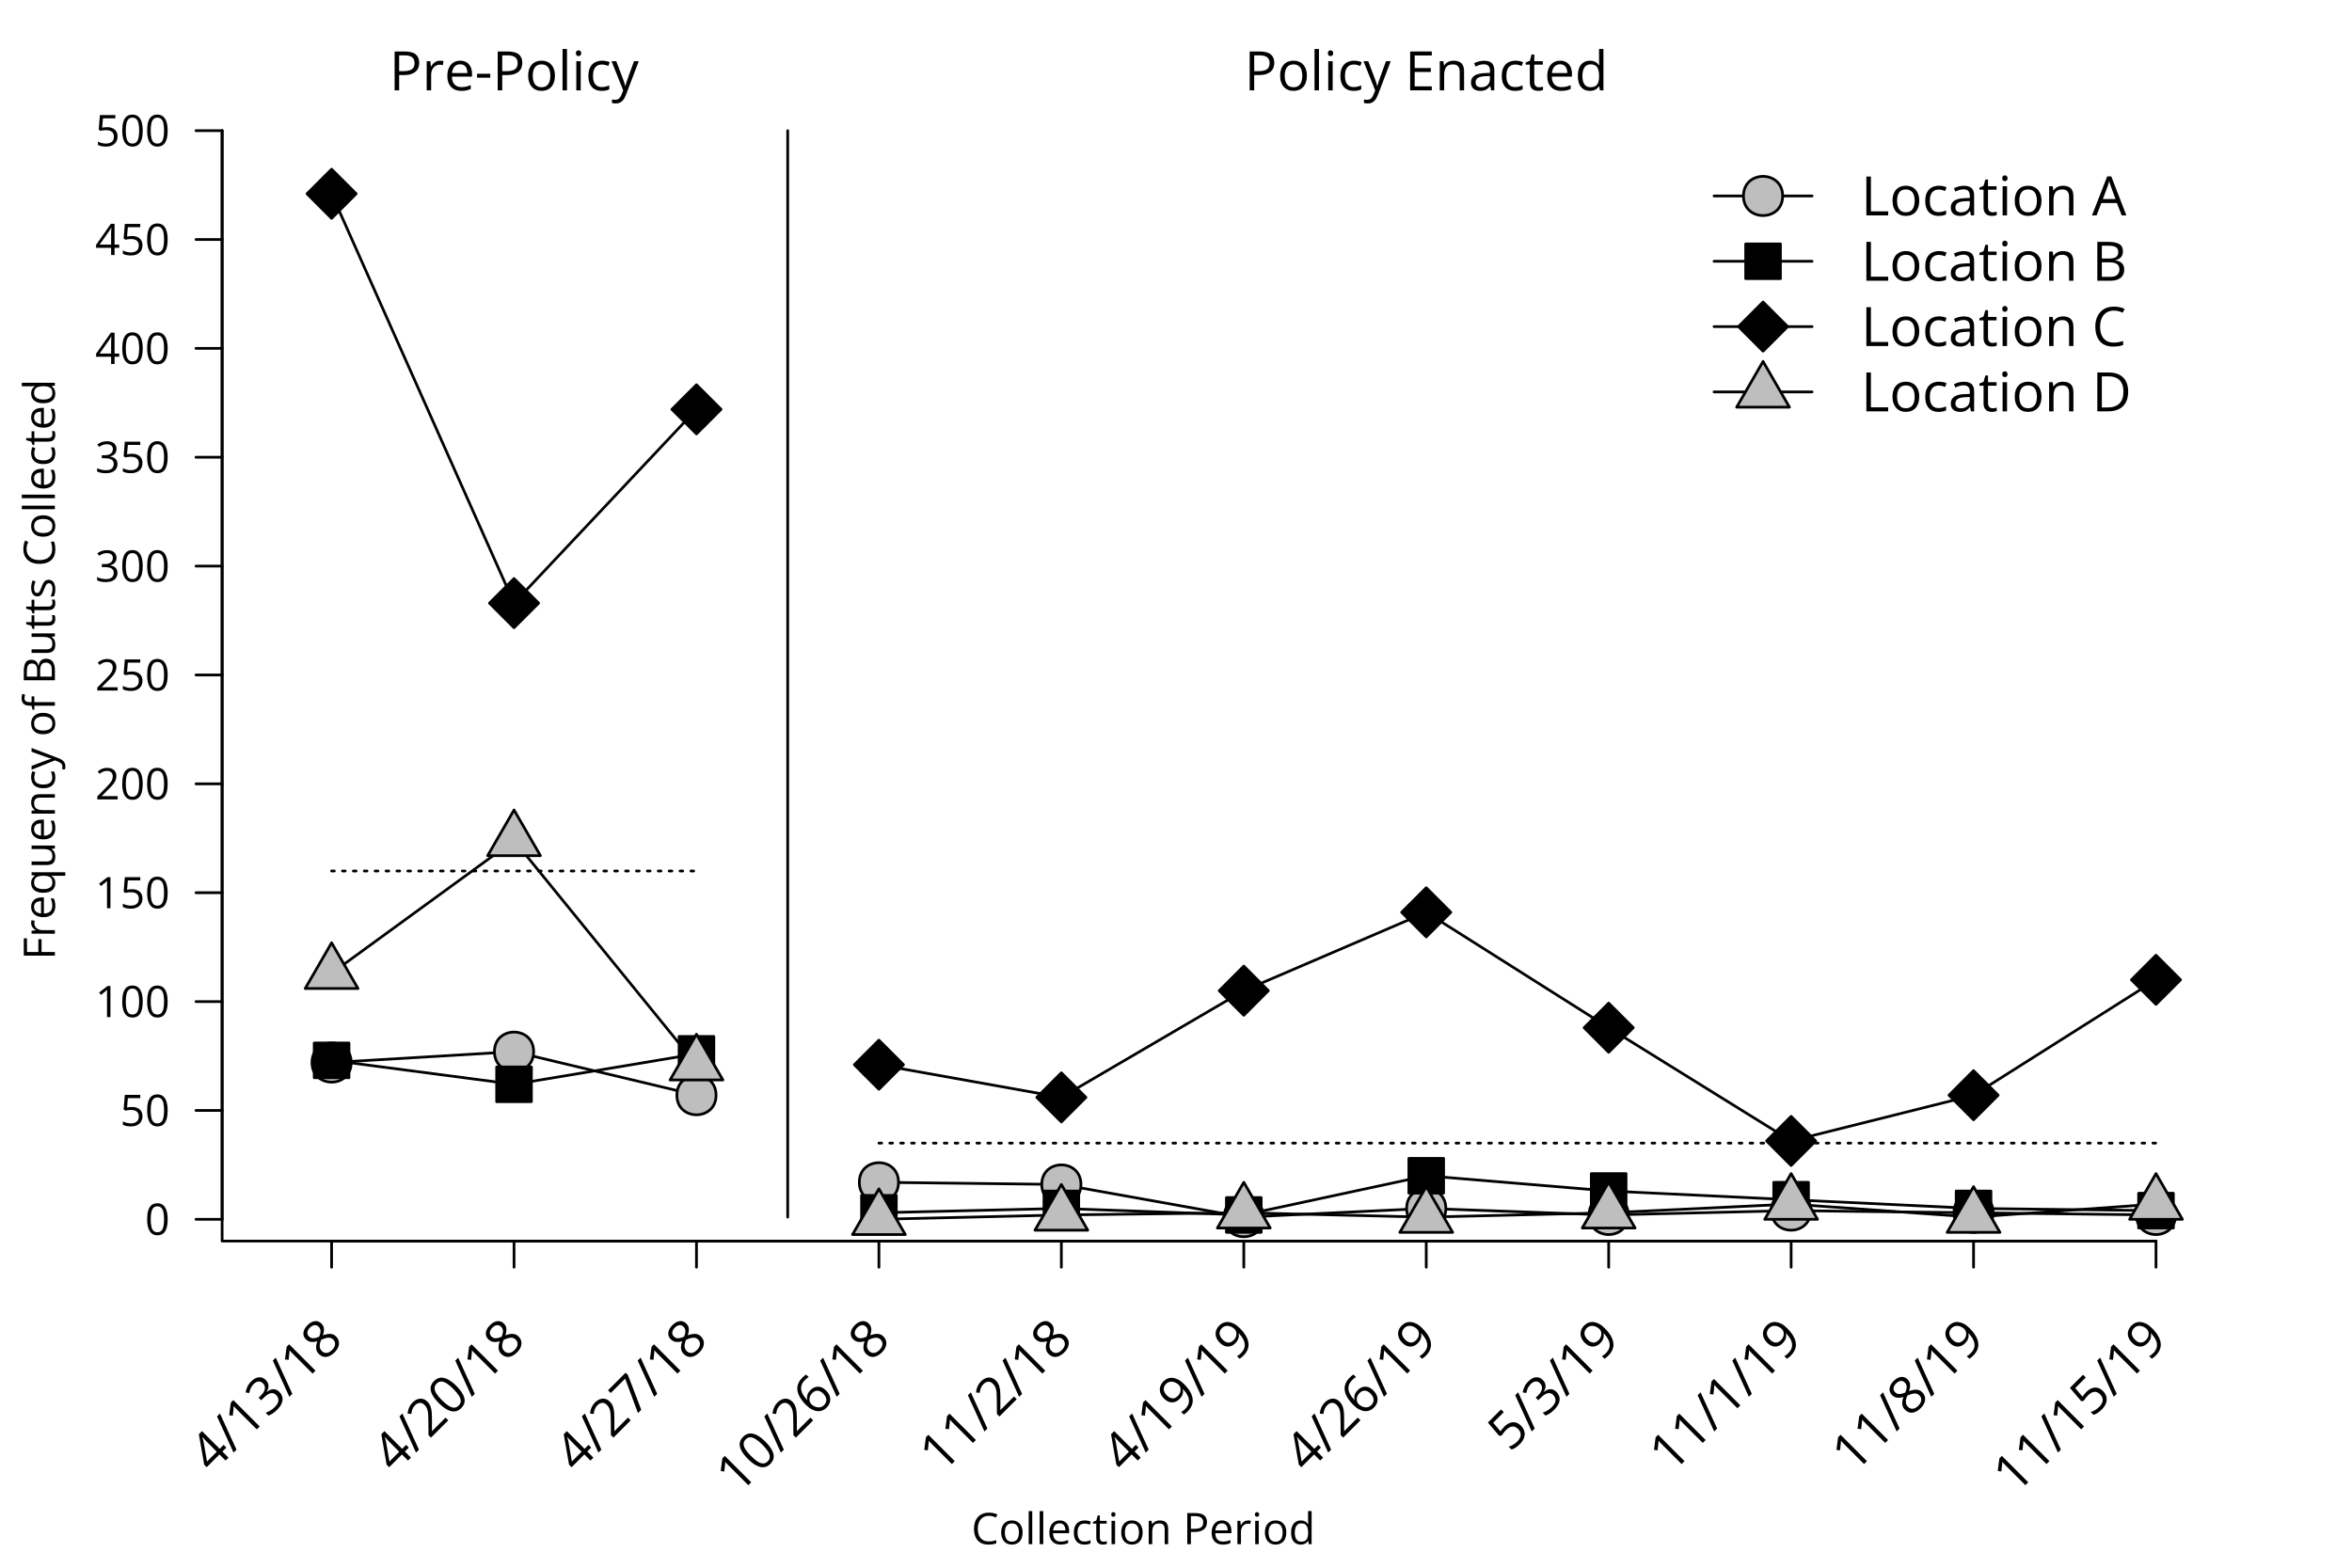 <?xml version="1.0" encoding="UTF-8"?>
<svg xmlns="http://www.w3.org/2000/svg" xmlns:xlink="http://www.w3.org/1999/xlink" width="648pt" height="432pt" viewBox="0 0 648 432" version="1.1">
<defs>
<g>
<symbol overflow="visible" id="glyph0-0">
<path style="stroke:none;" d=""/>
</symbol>
<symbol overflow="visible" id="glyph0-1">
<path style="stroke:none;" d="M 3.941 -7.312 L 2.855 -6.227 L 4.539 -4.539 L 3.734 -3.734 L 2.047 -5.418 L -1.465 -1.902 L -2.164 -2.602 L -3.629 -10.988 L -2.77 -11.848 L 2.109 -6.969 L 3.195 -8.059 Z M 1.301 -6.164 L -1.074 -8.543 C -1.254 -8.723 -1.418 -8.887 -1.562 -9.039 C -1.707 -9.188 -1.84 -9.332 -1.961 -9.469 C -2.082 -9.602 -2.199 -9.727 -2.309 -9.852 C -2.418 -9.969 -2.527 -10.09 -2.641 -10.207 L -2.68 -10.168 C -2.605 -9.969 -2.539 -9.758 -2.473 -9.531 C -2.406 -9.301 -2.355 -9.086 -2.328 -8.891 L -1.391 -3.469 Z M 1.301 -6.164 "/>
</symbol>
<symbol overflow="visible" id="glyph0-2">
<path style="stroke:none;" d="M -3.645 -10.895 L 0.918 -0.918 L 0.105 -0.105 L -4.453 -10.082 Z M -3.645 -10.895 "/>
</symbol>
<symbol overflow="visible" id="glyph0-3">
<path style="stroke:none;" d="M 3.574 -3.574 L 2.77 -2.77 L -2.383 -7.922 C -2.574 -8.117 -2.742 -8.285 -2.883 -8.426 C -3.023 -8.566 -3.148 -8.699 -3.262 -8.824 C -3.371 -8.945 -3.484 -9.07 -3.602 -9.207 C -3.594 -8.996 -3.598 -8.812 -3.617 -8.648 C -3.629 -8.484 -3.648 -8.281 -3.676 -8.039 L -3.84 -6.543 L -4.832 -6.672 L -4.379 -10.156 L -3.695 -10.844 Z M 3.574 -3.574 "/>
</symbol>
<symbol overflow="visible" id="glyph0-4">
<path style="stroke:none;" d="M -0.578 -10.57 C -0.25 -10.242 -0.035 -9.895 0.078 -9.535 C 0.188 -9.168 0.207 -8.797 0.137 -8.422 C 0.059 -8.043 -0.098 -7.676 -0.344 -7.312 L -0.305 -7.273 C 0.344 -7.773 0.961 -8.023 1.555 -8.016 C 2.141 -8.008 2.676 -7.762 3.16 -7.277 C 3.578 -6.855 3.855 -6.383 3.984 -5.863 C 4.109 -5.34 4.062 -4.785 3.844 -4.195 C 3.621 -3.605 3.191 -2.992 2.559 -2.363 C 2.172 -1.973 1.785 -1.648 1.402 -1.387 C 1.012 -1.117 0.598 -0.906 0.16 -0.754 L -0.617 -1.531 C -0.164 -1.68 0.277 -1.891 0.719 -2.164 C 1.156 -2.43 1.543 -2.73 1.875 -3.066 C 2.535 -3.727 2.879 -4.34 2.914 -4.898 C 2.945 -5.457 2.734 -5.965 2.277 -6.422 C 1.961 -6.734 1.625 -6.906 1.266 -6.938 C 0.906 -6.969 0.527 -6.875 0.133 -6.66 C -0.262 -6.445 -0.672 -6.121 -1.109 -5.691 L -1.836 -4.969 L -2.539 -5.672 L -1.809 -6.402 C -1.414 -6.797 -1.137 -7.191 -0.98 -7.582 C -0.816 -7.973 -0.77 -8.344 -0.84 -8.699 C -0.902 -9.055 -1.082 -9.375 -1.371 -9.664 C -1.738 -10.031 -2.145 -10.195 -2.594 -10.148 C -3.035 -10.102 -3.469 -9.867 -3.895 -9.453 C -4.148 -9.188 -4.355 -8.926 -4.52 -8.664 C -4.676 -8.398 -4.801 -8.129 -4.895 -7.852 C -4.984 -7.57 -5.066 -7.273 -5.133 -6.969 L -6.117 -7.121 C -6.055 -7.586 -5.906 -8.086 -5.676 -8.621 C -5.441 -9.148 -5.086 -9.656 -4.605 -10.141 C -3.863 -10.883 -3.137 -11.27 -2.426 -11.305 C -1.715 -11.336 -1.098 -11.094 -0.578 -10.57 Z M -0.578 -10.57 "/>
</symbol>
<symbol overflow="visible" id="glyph0-5">
<path style="stroke:none;" d="M -4.469 -10.277 C -4.047 -10.699 -3.609 -11.004 -3.152 -11.195 C -2.691 -11.387 -2.242 -11.445 -1.805 -11.375 C -1.363 -11.297 -0.953 -11.074 -0.582 -10.703 C -0.285 -10.406 -0.094 -10.086 0 -9.738 C 0.094 -9.391 0.113 -9.027 0.062 -8.648 C 0.012 -8.266 -0.078 -7.879 -0.215 -7.492 C 0.242 -7.66 0.68 -7.781 1.109 -7.852 C 1.535 -7.922 1.945 -7.91 2.336 -7.816 C 2.723 -7.719 3.082 -7.504 3.414 -7.176 C 3.82 -6.766 4.074 -6.312 4.176 -5.82 C 4.273 -5.324 4.227 -4.82 4.031 -4.309 C 3.836 -3.793 3.5 -3.301 3.023 -2.824 C 2.508 -2.309 1.992 -1.949 1.48 -1.746 C 0.965 -1.539 0.473 -1.484 -0.004 -1.59 C -0.48 -1.691 -0.922 -1.949 -1.332 -2.355 C -1.664 -2.691 -1.887 -3.051 -1.992 -3.441 C -2.094 -3.828 -2.117 -4.23 -2.062 -4.648 C -2.008 -5.059 -1.902 -5.469 -1.746 -5.871 C -2.121 -5.762 -2.492 -5.691 -2.859 -5.66 C -3.227 -5.629 -3.582 -5.668 -3.93 -5.777 C -4.273 -5.887 -4.598 -6.09 -4.902 -6.395 C -5.266 -6.758 -5.484 -7.164 -5.559 -7.609 C -5.625 -8.051 -5.562 -8.504 -5.375 -8.969 C -5.18 -9.426 -4.879 -9.863 -4.469 -10.277 Z M -0.516 -3.16 C -0.148 -2.785 0.285 -2.613 0.793 -2.637 C 1.293 -2.656 1.809 -2.93 2.34 -3.465 C 2.84 -3.965 3.109 -4.477 3.148 -4.992 C 3.18 -5.508 3.004 -5.961 2.613 -6.355 C 2.371 -6.594 2.094 -6.742 1.789 -6.805 C 1.477 -6.859 1.133 -6.848 0.754 -6.762 C 0.375 -6.676 -0.027 -6.535 -0.461 -6.34 L -0.707 -6.227 C -0.883 -5.793 -1 -5.395 -1.062 -5.027 C -1.117 -4.66 -1.105 -4.32 -1.027 -4.012 C -0.941 -3.703 -0.773 -3.418 -0.516 -3.16 Z M -3.805 -9.59 C -4.191 -9.195 -4.418 -8.781 -4.48 -8.348 C -4.539 -7.91 -4.395 -7.516 -4.047 -7.168 C -3.793 -6.914 -3.52 -6.762 -3.227 -6.711 C -2.93 -6.656 -2.617 -6.672 -2.285 -6.758 C -1.949 -6.84 -1.598 -6.961 -1.238 -7.113 C -1.09 -7.473 -0.984 -7.812 -0.918 -8.137 C -0.848 -8.457 -0.844 -8.762 -0.91 -9.051 C -0.969 -9.336 -1.125 -9.605 -1.371 -9.855 C -1.723 -10.207 -2.113 -10.352 -2.547 -10.289 C -2.977 -10.227 -3.395 -9.992 -3.805 -9.59 Z M -3.805 -9.59 "/>
</symbol>
<symbol overflow="visible" id="glyph0-6">
<path style="stroke:none;" d="M 5.266 -5.266 L 0.504 -0.504 L -0.188 -1.191 L -0.219 -5.109 C -0.219 -5.836 -0.242 -6.465 -0.281 -6.996 C -0.32 -7.527 -0.41 -7.996 -0.559 -8.406 C -0.703 -8.809 -0.945 -9.176 -1.277 -9.512 C -1.688 -9.918 -2.121 -10.109 -2.586 -10.086 C -3.043 -10.055 -3.473 -9.844 -3.875 -9.453 C -4.219 -9.102 -4.469 -8.734 -4.617 -8.348 C -4.766 -7.957 -4.871 -7.512 -4.938 -7.016 L -5.938 -7.129 C -5.902 -7.48 -5.836 -7.832 -5.738 -8.188 C -5.637 -8.539 -5.496 -8.883 -5.309 -9.219 C -5.121 -9.547 -4.879 -9.863 -4.586 -10.164 C -4.137 -10.605 -3.672 -10.914 -3.191 -11.086 C -2.711 -11.254 -2.238 -11.281 -1.773 -11.172 C -1.305 -11.059 -0.871 -10.805 -0.477 -10.41 C -0.094 -10.023 0.184 -9.59 0.363 -9.109 C 0.543 -8.625 0.656 -8.086 0.703 -7.488 C 0.75 -6.891 0.77 -6.227 0.766 -5.5 L 0.762 -2.34 L 0.797 -2.309 L 4.508 -6.02 Z M 5.266 -5.266 "/>
</symbol>
<symbol overflow="visible" id="glyph0-7">
<path style="stroke:none;" d="M 1.66 -8.949 C 2.246 -8.355 2.73 -7.785 3.105 -7.23 C 3.48 -6.676 3.73 -6.141 3.863 -5.633 C 3.988 -5.117 3.984 -4.625 3.852 -4.152 C 3.711 -3.68 3.43 -3.23 3.004 -2.805 C 2.461 -2.262 1.867 -1.961 1.219 -1.906 C 0.57 -1.844 -0.117 -2.008 -0.848 -2.395 C -1.578 -2.777 -2.34 -3.363 -3.133 -4.156 C -3.906 -4.93 -4.496 -5.676 -4.898 -6.395 C -5.297 -7.105 -5.469 -7.789 -5.422 -8.445 C -5.367 -9.094 -5.055 -9.707 -4.48 -10.285 C -3.93 -10.828 -3.332 -11.133 -2.684 -11.191 C -2.031 -11.25 -1.34 -11.086 -0.609 -10.699 C 0.121 -10.312 0.875 -9.727 1.66 -8.949 Z M -2.301 -4.988 C -1.625 -4.309 -1.012 -3.797 -0.457 -3.449 C 0.094 -3.102 0.594 -2.93 1.051 -2.938 C 1.504 -2.941 1.922 -3.133 2.297 -3.512 C 2.672 -3.879 2.863 -4.293 2.871 -4.75 C 2.879 -5.199 2.707 -5.703 2.363 -6.262 C 2.012 -6.812 1.5 -7.43 0.824 -8.113 C 0.156 -8.777 -0.449 -9.285 -1 -9.633 C -1.551 -9.977 -2.055 -10.148 -2.512 -10.148 C -2.965 -10.148 -3.383 -9.957 -3.77 -9.574 C -4.145 -9.191 -4.336 -8.773 -4.34 -8.32 C -4.34 -7.863 -4.168 -7.359 -3.82 -6.809 C -3.473 -6.258 -2.965 -5.648 -2.301 -4.988 Z M -2.301 -4.988 "/>
</symbol>
<symbol overflow="visible" id="glyph0-8">
<path style="stroke:none;" d="M 1.441 -1.441 L -2.09 -10.938 L -6.051 -6.977 L -6.805 -7.73 L -1.957 -12.578 L -1.324 -11.941 L 2.348 -2.348 Z M 1.441 -1.441 "/>
</symbol>
<symbol overflow="visible" id="glyph0-9">
<path style="stroke:none;" d="M -2.531 -3.684 C -2.969 -4.117 -3.363 -4.574 -3.723 -5.059 C -4.074 -5.535 -4.359 -6.027 -4.578 -6.535 C -4.789 -7.035 -4.906 -7.551 -4.926 -8.078 C -4.945 -8.598 -4.844 -9.125 -4.621 -9.66 C -4.398 -10.188 -4.023 -10.715 -3.5 -11.246 C -3.348 -11.391 -3.18 -11.543 -2.996 -11.703 C -2.805 -11.859 -2.641 -11.98 -2.496 -12.062 L -1.785 -11.352 C -1.949 -11.266 -2.121 -11.156 -2.301 -11.023 C -2.477 -10.883 -2.645 -10.738 -2.805 -10.582 C -3.418 -9.965 -3.77 -9.344 -3.855 -8.723 C -3.941 -8.098 -3.832 -7.48 -3.527 -6.867 C -3.223 -6.25 -2.793 -5.645 -2.246 -5.051 L -2.191 -5.105 C -2.254 -5.371 -2.27 -5.652 -2.246 -5.949 C -2.219 -6.238 -2.133 -6.539 -1.988 -6.848 C -1.84 -7.152 -1.617 -7.457 -1.316 -7.762 C -0.891 -8.184 -0.438 -8.469 0.051 -8.613 C 0.539 -8.754 1.035 -8.746 1.539 -8.598 C 2.039 -8.441 2.523 -8.133 2.992 -7.668 C 3.488 -7.164 3.828 -6.637 4.012 -6.09 C 4.188 -5.535 4.203 -4.992 4.062 -4.453 C 3.914 -3.914 3.605 -3.406 3.133 -2.934 C 2.777 -2.578 2.383 -2.32 1.949 -2.156 C 1.512 -1.992 1.051 -1.934 0.562 -1.984 C 0.078 -2.031 -0.426 -2.195 -0.949 -2.473 C -1.473 -2.746 -2 -3.148 -2.531 -3.684 Z M 2.426 -3.621 C 2.875 -4.07 3.09 -4.574 3.074 -5.137 C 3.055 -5.695 2.754 -6.266 2.176 -6.852 C 1.695 -7.324 1.199 -7.582 0.68 -7.621 C 0.164 -7.656 -0.34 -7.43 -0.832 -6.945 C -1.16 -6.609 -1.379 -6.254 -1.488 -5.875 C -1.598 -5.488 -1.613 -5.125 -1.543 -4.781 C -1.465 -4.438 -1.32 -4.156 -1.109 -3.941 C -0.887 -3.719 -0.633 -3.527 -0.344 -3.371 C -0.055 -3.207 0.25 -3.098 0.574 -3.043 C 0.898 -2.98 1.219 -2.996 1.539 -3.082 C 1.855 -3.168 2.152 -3.348 2.426 -3.621 Z M 2.426 -3.621 "/>
</symbol>
<symbol overflow="visible" id="glyph0-10">
<path style="stroke:none;" d="M 1.105 -9.445 C 1.543 -9.004 1.941 -8.543 2.297 -8.066 C 2.652 -7.586 2.938 -7.09 3.152 -6.582 C 3.367 -6.07 3.484 -5.555 3.504 -5.035 C 3.523 -4.508 3.418 -3.98 3.195 -3.449 C 2.969 -2.914 2.594 -2.383 2.066 -1.859 C 1.922 -1.711 1.75 -1.559 1.555 -1.398 C 1.352 -1.23 1.176 -1.105 1.027 -1.027 L 0.312 -1.746 C 0.477 -1.824 0.656 -1.934 0.848 -2.074 C 1.035 -2.215 1.211 -2.363 1.371 -2.527 C 1.988 -3.145 2.34 -3.766 2.434 -4.387 C 2.52 -5.008 2.414 -5.625 2.109 -6.242 C 1.805 -6.852 1.375 -7.457 0.824 -8.055 L 0.766 -7.996 C 0.824 -7.734 0.84 -7.457 0.816 -7.164 C 0.785 -6.867 0.699 -6.566 0.555 -6.258 C 0.402 -5.945 0.18 -5.637 -0.125 -5.336 C -0.539 -4.91 -0.992 -4.629 -1.48 -4.492 C -1.965 -4.348 -2.461 -4.355 -2.965 -4.512 C -3.465 -4.664 -3.945 -4.973 -4.414 -5.438 C -4.91 -5.938 -5.25 -6.465 -5.426 -7.023 C -5.602 -7.578 -5.617 -8.129 -5.473 -8.676 C -5.324 -9.219 -5.016 -9.723 -4.555 -10.191 C -4.191 -10.547 -3.797 -10.809 -3.363 -10.973 C -2.93 -11.133 -2.465 -11.188 -1.977 -11.141 C -1.484 -11.086 -0.98 -10.926 -0.465 -10.652 C 0.055 -10.375 0.574 -9.973 1.105 -9.445 Z M -3.852 -9.492 C -4.289 -9.047 -4.504 -8.543 -4.492 -7.984 C -4.473 -7.422 -4.176 -6.852 -3.602 -6.273 C -3.117 -5.793 -2.617 -5.531 -2.105 -5.488 C -1.59 -5.445 -1.09 -5.668 -0.602 -6.16 C -0.262 -6.496 -0.039 -6.859 0.07 -7.242 C 0.18 -7.625 0.195 -7.984 0.125 -8.328 C 0.047 -8.668 -0.094 -8.949 -0.312 -9.172 C -0.527 -9.387 -0.781 -9.578 -1.074 -9.742 C -1.363 -9.902 -1.672 -10.012 -1.996 -10.07 C -2.316 -10.125 -2.637 -10.109 -2.961 -10.027 C -3.277 -9.941 -3.574 -9.766 -3.852 -9.492 Z M -3.852 -9.492 "/>
</symbol>
<symbol overflow="visible" id="glyph0-11">
<path style="stroke:none;" d="M -1.645 -7.242 C -1.148 -7.734 -0.637 -8.078 -0.105 -8.281 C 0.426 -8.477 0.949 -8.516 1.469 -8.398 C 1.984 -8.277 2.473 -7.992 2.93 -7.543 C 3.426 -7.043 3.746 -6.508 3.891 -5.934 C 4.031 -5.355 3.996 -4.77 3.789 -4.172 C 3.578 -3.574 3.191 -2.992 2.629 -2.43 C 2.25 -2.051 1.867 -1.734 1.477 -1.477 C 1.086 -1.219 0.711 -1.043 0.359 -0.953 L -0.426 -1.738 C -0.039 -1.832 0.367 -2.008 0.797 -2.27 C 1.227 -2.527 1.605 -2.82 1.934 -3.148 C 2.301 -3.512 2.562 -3.895 2.723 -4.289 C 2.883 -4.684 2.918 -5.078 2.832 -5.473 C 2.742 -5.867 2.52 -6.246 2.156 -6.613 C 1.672 -7.094 1.148 -7.32 0.59 -7.289 C 0.031 -7.254 -0.566 -6.918 -1.207 -6.281 C -1.41 -6.074 -1.617 -5.832 -1.832 -5.555 C -2.043 -5.273 -2.211 -5.031 -2.332 -4.836 L -3.023 -4.695 L -6.156 -8.383 L -2.539 -11.996 L -1.785 -11.242 L -4.695 -8.332 L -2.684 -5.957 C -2.582 -6.105 -2.445 -6.293 -2.277 -6.523 C -2.105 -6.75 -1.895 -6.992 -1.645 -7.242 Z M -1.645 -7.242 "/>
</symbol>
<symbol overflow="visible" id="glyph1-0">
<path style="stroke:none;" d=""/>
</symbol>
<symbol overflow="visible" id="glyph1-1">
<path style="stroke:none;" d="M 6.25 -4.297 C 6.246 -3.594 6.195 -2.973 6.094 -2.43 C 5.988 -1.879 5.82 -1.418 5.598 -1.043 C 5.367 -0.664 5.074 -0.375 4.719 -0.18 C 4.355 0.02 3.926 0.117 3.422 0.117 C 2.785 0.117 2.258 -0.055 1.844 -0.402 C 1.426 -0.75 1.113 -1.254 0.91 -1.91 C 0.699 -2.566 0.598 -3.359 0.602 -4.297 C 0.598 -5.203 0.691 -5.988 0.879 -6.652 C 1.066 -7.309 1.367 -7.816 1.781 -8.172 C 2.195 -8.523 2.742 -8.699 3.422 -8.703 C 4.066 -8.699 4.598 -8.523 5.016 -8.176 C 5.43 -7.824 5.738 -7.32 5.945 -6.664 C 6.145 -6.004 6.246 -5.215 6.25 -4.297 Z M 1.582 -4.297 C 1.582 -3.496 1.641 -2.832 1.762 -2.305 C 1.883 -1.77 2.078 -1.371 2.352 -1.109 C 2.617 -0.844 2.977 -0.715 3.422 -0.715 C 3.863 -0.715 4.219 -0.844 4.492 -1.105 C 4.762 -1.367 4.957 -1.766 5.082 -2.297 C 5.199 -2.828 5.262 -3.492 5.266 -4.297 C 5.262 -5.078 5.203 -5.734 5.086 -6.266 C 4.965 -6.793 4.77 -7.191 4.5 -7.461 C 4.227 -7.727 3.867 -7.863 3.422 -7.863 C 2.973 -7.863 2.613 -7.727 2.344 -7.461 C 2.07 -7.191 1.875 -6.793 1.758 -6.266 C 1.641 -5.734 1.582 -5.078 1.582 -4.297 Z M 1.582 -4.297 "/>
</symbol>
<symbol overflow="visible" id="glyph1-2">
<path style="stroke:none;" d="M 3.297 -5.238 C 3.879 -5.238 4.387 -5.137 4.816 -4.941 C 5.246 -4.742 5.578 -4.457 5.816 -4.086 C 6.051 -3.707 6.168 -3.254 6.172 -2.719 C 6.168 -2.133 6.043 -1.625 5.789 -1.203 C 5.531 -0.777 5.164 -0.453 4.691 -0.227 C 4.211 0.004 3.641 0.117 2.984 0.117 C 2.531 0.117 2.117 0.078 1.738 0 C 1.352 -0.078 1.031 -0.195 0.773 -0.352 L 0.773 -1.277 C 1.059 -1.105 1.402 -0.969 1.812 -0.867 C 2.215 -0.766 2.609 -0.715 2.992 -0.715 C 3.426 -0.715 3.805 -0.781 4.133 -0.922 C 4.457 -1.059 4.711 -1.27 4.895 -1.555 C 5.074 -1.836 5.168 -2.195 5.168 -2.625 C 5.168 -3.195 4.992 -3.633 4.641 -3.945 C 4.289 -4.254 3.738 -4.41 2.988 -4.414 C 2.746 -4.41 2.48 -4.391 2.191 -4.355 C 1.902 -4.312 1.664 -4.27 1.477 -4.227 L 0.984 -4.547 L 1.312 -8.566 L 5.57 -8.566 L 5.57 -7.676 L 2.145 -7.676 L 1.93 -5.094 C 2.07 -5.121 2.262 -5.152 2.5 -5.188 C 2.73 -5.219 2.996 -5.238 3.297 -5.238 Z M 3.297 -5.238 "/>
</symbol>
<symbol overflow="visible" id="glyph1-3">
<path style="stroke:none;" d="M 4.211 0 L 3.266 0 L 3.266 -6.07 C 3.262 -6.297 3.262 -6.492 3.266 -6.664 C 3.266 -6.828 3.27 -6.98 3.277 -7.121 C 3.281 -7.254 3.293 -7.398 3.305 -7.547 C 3.184 -7.422 3.07 -7.312 2.965 -7.227 C 2.855 -7.133 2.723 -7.027 2.57 -6.902 L 1.594 -6.117 L 1.086 -6.781 L 3.406 -8.566 L 4.211 -8.566 Z M 4.211 0 "/>
</symbol>
<symbol overflow="visible" id="glyph1-4">
<path style="stroke:none;" d="M 6.203 0 L 0.594 0 L 0.594 -0.812 L 2.883 -3.141 C 3.309 -3.57 3.664 -3.953 3.957 -4.289 C 4.246 -4.625 4.469 -4.953 4.621 -5.281 C 4.773 -5.605 4.852 -5.965 4.852 -6.359 C 4.852 -6.84 4.707 -7.211 4.422 -7.469 C 4.133 -7.723 3.754 -7.852 3.289 -7.852 C 2.875 -7.852 2.512 -7.781 2.195 -7.641 C 1.879 -7.5 1.555 -7.301 1.227 -7.043 L 0.703 -7.699 C 0.93 -7.887 1.176 -8.055 1.441 -8.207 C 1.707 -8.352 1.992 -8.469 2.305 -8.559 C 2.609 -8.641 2.938 -8.684 3.289 -8.688 C 3.812 -8.684 4.27 -8.594 4.652 -8.414 C 5.035 -8.23 5.328 -7.969 5.539 -7.629 C 5.742 -7.285 5.848 -6.879 5.852 -6.414 C 5.848 -5.957 5.758 -5.535 5.582 -5.152 C 5.398 -4.762 5.148 -4.379 4.828 -4 C 4.504 -3.617 4.125 -3.215 3.691 -2.789 L 1.828 -0.93 L 1.828 -0.891 L 6.203 -0.891 Z M 6.203 0 "/>
</symbol>
<symbol overflow="visible" id="glyph1-5">
<path style="stroke:none;" d="M 5.891 -6.57 C 5.887 -6.18 5.812 -5.848 5.668 -5.57 C 5.516 -5.285 5.309 -5.055 5.047 -4.883 C 4.777 -4.703 4.465 -4.582 4.109 -4.512 L 4.109 -4.465 C 4.781 -4.379 5.293 -4.16 5.637 -3.809 C 5.98 -3.457 6.152 -2.996 6.152 -2.426 C 6.152 -1.926 6.035 -1.484 5.801 -1.105 C 5.566 -0.719 5.211 -0.418 4.734 -0.207 C 4.258 0.012 3.645 0.117 2.898 0.117 C 2.441 0.117 2.023 0.078 1.641 0.008 C 1.258 -0.066 0.891 -0.184 0.539 -0.352 L 0.539 -1.266 C 0.891 -1.086 1.277 -0.945 1.699 -0.852 C 2.117 -0.75 2.52 -0.703 2.914 -0.703 C 3.691 -0.703 4.258 -0.855 4.605 -1.168 C 4.949 -1.473 5.121 -1.898 5.125 -2.445 C 5.121 -2.812 5.023 -3.113 4.836 -3.344 C 4.641 -3.57 4.363 -3.738 4.004 -3.848 C 3.637 -3.953 3.203 -4.008 2.703 -4.008 L 1.844 -4.008 L 1.844 -4.84 L 2.707 -4.84 C 3.172 -4.84 3.566 -4.906 3.891 -5.043 C 4.211 -5.18 4.457 -5.371 4.629 -5.621 C 4.801 -5.863 4.887 -6.16 4.887 -6.504 C 4.887 -6.938 4.742 -7.27 4.453 -7.508 C 4.164 -7.742 3.77 -7.863 3.273 -7.863 C 2.969 -7.863 2.691 -7.832 2.445 -7.77 C 2.191 -7.707 1.957 -7.621 1.742 -7.512 C 1.52 -7.402 1.301 -7.273 1.086 -7.133 L 0.594 -7.797 C 0.902 -8.039 1.285 -8.25 1.734 -8.426 C 2.18 -8.598 2.688 -8.684 3.266 -8.688 C 4.137 -8.684 4.793 -8.484 5.234 -8.09 C 5.668 -7.688 5.887 -7.18 5.891 -6.57 Z M 5.891 -6.57 "/>
</symbol>
<symbol overflow="visible" id="glyph1-6">
<path style="stroke:none;" d="M 6.633 -1.984 L 5.352 -1.984 L 5.352 0 L 4.398 0 L 4.398 -1.984 L 0.258 -1.984 L 0.258 -2.805 L 4.336 -8.613 L 5.352 -8.613 L 5.352 -2.867 L 6.633 -2.867 Z M 4.398 -2.867 L 4.398 -5.664 C 4.395 -5.879 4.398 -6.074 4.406 -6.246 C 4.41 -6.418 4.414 -6.578 4.426 -6.734 C 4.43 -6.883 4.438 -7.027 4.445 -7.164 C 4.449 -7.301 4.453 -7.438 4.461 -7.57 L 4.414 -7.57 C 4.336 -7.414 4.25 -7.246 4.156 -7.074 C 4.059 -6.895 3.965 -6.742 3.867 -6.609 L 1.227 -2.867 Z M 4.398 -2.867 "/>
</symbol>
<symbol overflow="visible" id="glyph1-7">
<path style="stroke:none;" d="M 4.836 -7.812 C 4.359 -7.809 3.934 -7.727 3.559 -7.566 C 3.176 -7.402 2.855 -7.168 2.598 -6.863 C 2.332 -6.555 2.133 -6.188 1.992 -5.754 C 1.852 -5.316 1.781 -4.828 1.781 -4.289 C 1.781 -3.57 1.891 -2.945 2.117 -2.418 C 2.336 -1.887 2.672 -1.477 3.125 -1.191 C 3.57 -0.898 4.133 -0.754 4.805 -0.758 C 5.188 -0.754 5.547 -0.785 5.883 -0.852 C 6.219 -0.914 6.547 -0.996 6.875 -1.094 L 6.875 -0.227 C 6.559 -0.109 6.23 -0.027 5.891 0.031 C 5.543 0.086 5.137 0.117 4.664 0.117 C 3.793 0.117 3.062 -0.062 2.48 -0.426 C 1.895 -0.785 1.457 -1.297 1.168 -1.957 C 0.875 -2.613 0.73 -3.391 0.734 -4.297 C 0.73 -4.938 0.82 -5.531 1.004 -6.07 C 1.184 -6.609 1.449 -7.074 1.801 -7.465 C 2.148 -7.855 2.578 -8.156 3.09 -8.367 C 3.598 -8.578 4.184 -8.684 4.844 -8.688 C 5.277 -8.684 5.695 -8.641 6.098 -8.559 C 6.5 -8.469 6.863 -8.348 7.188 -8.191 L 6.789 -7.348 C 6.516 -7.473 6.215 -7.578 5.891 -7.672 C 5.562 -7.762 5.211 -7.809 4.836 -7.812 Z M 4.836 -7.812 "/>
</symbol>
<symbol overflow="visible" id="glyph1-8">
<path style="stroke:none;" d="M 6.562 -3.223 C 6.562 -2.691 6.492 -2.219 6.355 -1.809 C 6.219 -1.391 6.023 -1.043 5.766 -0.762 C 5.508 -0.477 5.195 -0.258 4.828 -0.109 C 4.461 0.043 4.047 0.117 3.594 0.117 C 3.156 0.117 2.762 0.043 2.41 -0.109 C 2.051 -0.258 1.742 -0.477 1.484 -0.762 C 1.219 -1.043 1.02 -1.391 0.879 -1.809 C 0.738 -2.219 0.668 -2.691 0.668 -3.223 C 0.668 -3.926 0.785 -4.523 1.023 -5.016 C 1.262 -5.508 1.602 -5.883 2.047 -6.148 C 2.484 -6.406 3.016 -6.539 3.633 -6.539 C 4.219 -6.539 4.73 -6.406 5.168 -6.145 C 5.605 -5.883 5.945 -5.504 6.195 -5.012 C 6.438 -4.516 6.562 -3.922 6.562 -3.223 Z M 1.676 -3.223 C 1.676 -2.707 1.742 -2.258 1.879 -1.879 C 2.016 -1.5 2.227 -1.207 2.512 -1 C 2.797 -0.793 3.164 -0.691 3.617 -0.691 C 4.055 -0.691 4.422 -0.793 4.711 -1 C 5 -1.207 5.211 -1.5 5.348 -1.879 C 5.484 -2.258 5.555 -2.707 5.555 -3.223 C 5.555 -3.734 5.484 -4.176 5.348 -4.551 C 5.211 -4.922 5 -5.211 4.715 -5.414 C 4.43 -5.617 4.062 -5.719 3.609 -5.719 C 2.941 -5.719 2.449 -5.496 2.141 -5.055 C 1.828 -4.613 1.676 -4.004 1.676 -3.223 Z M 1.676 -3.223 "/>
</symbol>
<symbol overflow="visible" id="glyph1-9">
<path style="stroke:none;" d="M 2.004 0 L 1.023 0 L 1.023 -9.117 L 2.004 -9.117 Z M 2.004 0 "/>
</symbol>
<symbol overflow="visible" id="glyph1-10">
<path style="stroke:none;" d="M 3.5 -6.539 C 4.043 -6.539 4.512 -6.418 4.906 -6.176 C 5.293 -5.934 5.594 -5.594 5.801 -5.16 C 6.004 -4.723 6.105 -4.215 6.109 -3.633 L 6.109 -3.031 L 1.676 -3.031 C 1.688 -2.273 1.875 -1.699 2.238 -1.305 C 2.598 -0.91 3.109 -0.715 3.773 -0.715 C 4.18 -0.715 4.539 -0.75 4.852 -0.824 C 5.164 -0.898 5.488 -1.008 5.824 -1.156 L 5.824 -0.297 C 5.496 -0.152 5.172 -0.051 4.859 0.016 C 4.539 0.082 4.164 0.117 3.734 0.117 C 3.109 0.117 2.57 -0.008 2.117 -0.262 C 1.656 -0.512 1.301 -0.883 1.047 -1.371 C 0.793 -1.855 0.668 -2.453 0.668 -3.164 C 0.668 -3.855 0.781 -4.453 1.016 -4.961 C 1.246 -5.465 1.574 -5.855 2 -6.129 C 2.422 -6.402 2.922 -6.539 3.5 -6.539 Z M 3.484 -5.742 C 2.965 -5.742 2.551 -5.57 2.242 -5.23 C 1.934 -4.891 1.75 -4.418 1.695 -3.809 L 5.094 -3.809 C 5.086 -4.191 5.027 -4.527 4.914 -4.82 C 4.797 -5.109 4.621 -5.336 4.391 -5.5 C 4.152 -5.66 3.852 -5.742 3.484 -5.742 Z M 3.484 -5.742 "/>
</symbol>
<symbol overflow="visible" id="glyph1-11">
<path style="stroke:none;" d="M 3.598 0.117 C 3.02 0.117 2.508 0 2.066 -0.238 C 1.625 -0.477 1.281 -0.84 1.035 -1.328 C 0.789 -1.816 0.668 -2.434 0.668 -3.176 C 0.668 -3.953 0.797 -4.586 1.055 -5.082 C 1.312 -5.574 1.672 -5.941 2.133 -6.18 C 2.59 -6.418 3.109 -6.539 3.691 -6.539 C 4.012 -6.539 4.32 -6.504 4.621 -6.441 C 4.918 -6.371 5.164 -6.293 5.355 -6.199 L 5.062 -5.383 C 4.867 -5.457 4.641 -5.527 4.383 -5.594 C 4.125 -5.652 3.887 -5.684 3.668 -5.688 C 3.223 -5.684 2.852 -5.59 2.559 -5.402 C 2.262 -5.211 2.039 -4.93 1.895 -4.559 C 1.746 -4.184 1.676 -3.727 1.676 -3.188 C 1.676 -2.664 1.746 -2.219 1.887 -1.855 C 2.027 -1.484 2.238 -1.203 2.527 -1.016 C 2.809 -0.82 3.164 -0.727 3.594 -0.727 C 3.93 -0.727 4.238 -0.762 4.512 -0.836 C 4.785 -0.906 5.031 -0.992 5.258 -1.09 L 5.258 -0.223 C 5.039 -0.113 4.801 -0.031 4.535 0.027 C 4.27 0.086 3.957 0.117 3.598 0.117 Z M 3.598 0.117 "/>
</symbol>
<symbol overflow="visible" id="glyph1-12">
<path style="stroke:none;" d="M 3.102 -0.68 C 3.258 -0.68 3.422 -0.691 3.59 -0.719 C 3.758 -0.746 3.895 -0.781 4 -0.82 L 4 -0.062 C 3.887 -0.012 3.73 0.027 3.527 0.062 C 3.324 0.098 3.129 0.117 2.941 0.117 C 2.598 0.117 2.289 0.059 2.016 -0.062 C 1.738 -0.18 1.516 -0.383 1.352 -0.668 C 1.184 -0.949 1.102 -1.344 1.102 -1.852 L 1.102 -5.66 L 0.188 -5.66 L 0.188 -6.133 L 1.109 -6.516 L 1.492 -7.91 L 2.078 -7.91 L 2.078 -6.422 L 3.961 -6.422 L 3.961 -5.66 L 2.078 -5.66 L 2.078 -1.883 C 2.074 -1.477 2.168 -1.176 2.355 -0.977 C 2.543 -0.777 2.789 -0.68 3.102 -0.68 Z M 3.102 -0.68 "/>
</symbol>
<symbol overflow="visible" id="glyph1-13">
<path style="stroke:none;" d="M 2 -6.422 L 2 0 L 1.023 0 L 1.023 -6.422 Z M 1.523 -8.824 C 1.684 -8.824 1.82 -8.77 1.938 -8.668 C 2.051 -8.562 2.109 -8.402 2.109 -8.188 C 2.109 -7.969 2.051 -7.809 1.938 -7.703 C 1.82 -7.598 1.684 -7.547 1.523 -7.547 C 1.355 -7.547 1.215 -7.598 1.105 -7.703 C 0.992 -7.809 0.938 -7.969 0.938 -8.188 C 0.938 -8.402 0.992 -8.562 1.105 -8.668 C 1.215 -8.77 1.355 -8.824 1.523 -8.824 Z M 1.523 -8.824 "/>
</symbol>
<symbol overflow="visible" id="glyph1-14">
<path style="stroke:none;" d="M 4.066 -6.539 C 4.828 -6.539 5.402 -6.352 5.797 -5.98 C 6.184 -5.605 6.379 -5.008 6.383 -4.184 L 6.383 0 L 5.422 0 L 5.422 -4.117 C 5.418 -4.652 5.297 -5.055 5.055 -5.32 C 4.809 -5.586 4.434 -5.719 3.93 -5.719 C 3.219 -5.719 2.719 -5.516 2.434 -5.113 C 2.141 -4.711 1.996 -4.129 2 -3.363 L 2 0 L 1.023 0 L 1.023 -6.422 L 1.812 -6.422 L 1.957 -5.496 L 2.008 -5.496 C 2.145 -5.723 2.32 -5.91 2.531 -6.066 C 2.742 -6.215 2.977 -6.332 3.238 -6.418 C 3.5 -6.496 3.777 -6.539 4.066 -6.539 Z M 4.066 -6.539 "/>
</symbol>
<symbol overflow="visible" id="glyph1-15">
<path style="stroke:none;" d=""/>
</symbol>
<symbol overflow="visible" id="glyph1-16">
<path style="stroke:none;" d="M 3.41 -8.566 C 4.516 -8.566 5.32 -8.348 5.832 -7.918 C 6.34 -7.484 6.598 -6.867 6.598 -6.062 C 6.598 -5.699 6.535 -5.355 6.418 -5.027 C 6.297 -4.699 6.105 -4.41 5.844 -4.168 C 5.574 -3.918 5.227 -3.723 4.797 -3.582 C 4.363 -3.434 3.836 -3.363 3.211 -3.367 L 2.168 -3.367 L 2.168 0 L 1.172 0 L 1.172 -8.566 Z M 3.316 -7.719 L 2.168 -7.719 L 2.168 -4.227 L 3.102 -4.227 C 3.645 -4.223 4.102 -4.281 4.469 -4.402 C 4.832 -4.516 5.105 -4.707 5.289 -4.973 C 5.473 -5.234 5.566 -5.586 5.566 -6.023 C 5.566 -6.594 5.383 -7.016 5.02 -7.297 C 4.656 -7.574 4.09 -7.715 3.316 -7.719 Z M 3.316 -7.719 "/>
</symbol>
<symbol overflow="visible" id="glyph1-17">
<path style="stroke:none;" d="M 3.945 -6.539 C 4.07 -6.539 4.207 -6.531 4.348 -6.52 C 4.488 -6.504 4.613 -6.484 4.723 -6.461 L 4.602 -5.562 C 4.492 -5.586 4.375 -5.609 4.246 -5.625 C 4.117 -5.641 3.996 -5.648 3.883 -5.648 C 3.625 -5.648 3.383 -5.594 3.156 -5.492 C 2.926 -5.383 2.727 -5.234 2.555 -5.047 C 2.383 -4.852 2.246 -4.621 2.148 -4.352 C 2.051 -4.078 2.004 -3.777 2.004 -3.445 L 2.004 0 L 1.023 0 L 1.023 -6.422 L 1.836 -6.422 L 1.938 -5.238 L 1.98 -5.238 C 2.113 -5.473 2.273 -5.688 2.461 -5.891 C 2.648 -6.086 2.863 -6.246 3.113 -6.363 C 3.355 -6.48 3.633 -6.539 3.945 -6.539 Z M 3.945 -6.539 "/>
</symbol>
<symbol overflow="visible" id="glyph1-18">
<path style="stroke:none;" d="M 3.312 0.117 C 2.496 0.117 1.852 -0.16 1.379 -0.715 C 0.902 -1.27 0.668 -2.094 0.668 -3.188 C 0.668 -4.289 0.91 -5.121 1.395 -5.691 C 1.879 -6.254 2.523 -6.539 3.328 -6.539 C 3.664 -6.539 3.961 -6.492 4.219 -6.402 C 4.473 -6.312 4.691 -6.191 4.875 -6.043 C 5.055 -5.891 5.207 -5.723 5.336 -5.531 L 5.406 -5.531 C 5.387 -5.648 5.371 -5.812 5.359 -6.027 C 5.34 -6.234 5.332 -6.406 5.336 -6.547 L 5.336 -9.117 L 6.312 -9.117 L 6.312 0 L 5.523 0 L 5.379 -0.914 L 5.336 -0.914 C 5.215 -0.719 5.062 -0.543 4.879 -0.391 C 4.691 -0.23 4.469 -0.105 4.215 -0.02 C 3.957 0.074 3.656 0.117 3.312 0.117 Z M 3.461 -0.691 C 4.145 -0.691 4.633 -0.887 4.922 -1.277 C 5.207 -1.668 5.348 -2.246 5.352 -3.016 L 5.352 -3.195 C 5.348 -4.008 5.211 -4.637 4.941 -5.074 C 4.668 -5.512 4.176 -5.73 3.461 -5.73 C 2.863 -5.73 2.418 -5.5 2.121 -5.039 C 1.824 -4.578 1.676 -3.953 1.676 -3.164 C 1.676 -2.375 1.82 -1.766 2.117 -1.336 C 2.41 -0.906 2.859 -0.691 3.461 -0.691 Z M 3.461 -0.691 "/>
</symbol>
<symbol overflow="visible" id="glyph2-0">
<path style="stroke:none;" d=""/>
</symbol>
<symbol overflow="visible" id="glyph2-1">
<path style="stroke:none;" d="M 4.262 -10.707 C 5.641 -10.703 6.652 -10.434 7.289 -9.898 C 7.926 -9.355 8.242 -8.586 8.246 -7.582 C 8.242 -7.125 8.168 -6.691 8.023 -6.285 C 7.871 -5.875 7.633 -5.516 7.301 -5.211 C 6.969 -4.898 6.531 -4.656 5.996 -4.477 C 5.453 -4.297 4.793 -4.207 4.016 -4.211 L 2.711 -4.211 L 2.711 0 L 1.465 0 L 1.465 -10.707 Z M 4.145 -9.645 L 2.711 -9.645 L 2.711 -5.281 L 3.875 -5.281 C 4.555 -5.277 5.125 -5.352 5.582 -5.5 C 6.039 -5.645 6.383 -5.883 6.613 -6.215 C 6.84 -6.543 6.953 -6.98 6.957 -7.531 C 6.953 -8.238 6.727 -8.77 6.273 -9.121 C 5.816 -9.469 5.105 -9.645 4.145 -9.645 Z M 4.145 -9.645 "/>
</symbol>
<symbol overflow="visible" id="glyph2-2">
<path style="stroke:none;" d="M 4.93 -8.172 C 5.086 -8.168 5.254 -8.16 5.434 -8.145 C 5.605 -8.129 5.762 -8.105 5.902 -8.078 L 5.75 -6.949 C 5.613 -6.98 5.469 -7.008 5.309 -7.031 C 5.148 -7.051 4.996 -7.059 4.855 -7.062 C 4.531 -7.059 4.227 -6.996 3.941 -6.867 C 3.656 -6.734 3.406 -6.547 3.191 -6.309 C 2.977 -6.062 2.809 -5.773 2.688 -5.438 C 2.562 -5.098 2.5 -4.719 2.504 -4.305 L 2.504 0 L 1.281 0 L 1.281 -8.027 L 2.293 -8.027 L 2.426 -6.547 L 2.477 -6.547 C 2.641 -6.844 2.84 -7.117 3.078 -7.363 C 3.309 -7.609 3.582 -7.805 3.895 -7.953 C 4.203 -8.094 4.547 -8.168 4.93 -8.172 Z M 4.93 -8.172 "/>
</symbol>
<symbol overflow="visible" id="glyph2-3">
<path style="stroke:none;" d="M 4.371 -8.172 C 5.055 -8.168 5.641 -8.016 6.129 -7.719 C 6.617 -7.414 6.988 -6.992 7.25 -6.449 C 7.508 -5.902 7.641 -5.266 7.641 -4.539 L 7.641 -3.785 L 2.094 -3.785 C 2.105 -2.844 2.34 -2.125 2.797 -1.633 C 3.25 -1.137 3.891 -0.891 4.719 -0.895 C 5.219 -0.891 5.668 -0.938 6.062 -1.031 C 6.449 -1.125 6.855 -1.262 7.281 -1.441 L 7.281 -0.375 C 6.871 -0.191 6.469 -0.059 6.074 0.023 C 5.672 0.105 5.203 0.145 4.664 0.148 C 3.891 0.145 3.219 -0.008 2.648 -0.324 C 2.074 -0.637 1.629 -1.102 1.312 -1.711 C 0.992 -2.32 0.832 -3.066 0.836 -3.953 C 0.832 -4.816 0.977 -5.566 1.27 -6.199 C 1.559 -6.832 1.969 -7.316 2.5 -7.66 C 3.027 -7.996 3.652 -8.168 4.371 -8.172 Z M 4.359 -7.18 C 3.707 -7.176 3.188 -6.965 2.805 -6.539 C 2.418 -6.113 2.188 -5.52 2.117 -4.762 L 6.363 -4.762 C 6.359 -5.234 6.285 -5.656 6.141 -6.023 C 5.996 -6.387 5.777 -6.668 5.484 -6.875 C 5.191 -7.074 4.816 -7.176 4.359 -7.18 Z M 4.359 -7.18 "/>
</symbol>
<symbol overflow="visible" id="glyph2-4">
<path style="stroke:none;" d="M 0.602 -3.484 L 0.602 -4.57 L 4.234 -4.57 L 4.234 -3.484 Z M 0.602 -3.484 "/>
</symbol>
<symbol overflow="visible" id="glyph2-5">
<path style="stroke:none;" d="M 8.203 -4.027 C 8.203 -3.363 8.117 -2.777 7.945 -2.262 C 7.773 -1.746 7.527 -1.309 7.207 -0.953 C 6.883 -0.594 6.492 -0.32 6.039 -0.133 C 5.582 0.055 5.066 0.145 4.488 0.148 C 3.949 0.145 3.457 0.055 3.012 -0.133 C 2.566 -0.32 2.18 -0.594 1.855 -0.953 C 1.531 -1.309 1.281 -1.746 1.102 -2.262 C 0.922 -2.777 0.832 -3.363 0.836 -4.027 C 0.832 -4.902 0.98 -5.652 1.281 -6.273 C 1.574 -6.887 2 -7.355 2.559 -7.684 C 3.109 -8.004 3.77 -8.168 4.539 -8.172 C 5.27 -8.168 5.91 -8.004 6.465 -7.68 C 7.012 -7.352 7.441 -6.879 7.746 -6.266 C 8.051 -5.645 8.203 -4.898 8.203 -4.027 Z M 2.094 -4.027 C 2.09 -3.379 2.176 -2.82 2.352 -2.352 C 2.52 -1.875 2.785 -1.508 3.141 -1.25 C 3.496 -0.988 3.953 -0.859 4.52 -0.863 C 5.074 -0.859 5.531 -0.988 5.891 -1.25 C 6.246 -1.508 6.512 -1.875 6.688 -2.352 C 6.855 -2.82 6.941 -3.379 6.945 -4.027 C 6.941 -4.664 6.855 -5.219 6.688 -5.688 C 6.512 -6.152 6.25 -6.512 5.895 -6.766 C 5.535 -7.02 5.074 -7.148 4.512 -7.148 C 3.676 -7.148 3.062 -6.871 2.676 -6.32 C 2.285 -5.766 2.09 -5 2.094 -4.027 Z M 2.094 -4.027 "/>
</symbol>
<symbol overflow="visible" id="glyph2-6">
<path style="stroke:none;" d="M 2.504 0 L 1.281 0 L 1.281 -11.398 L 2.504 -11.398 Z M 2.504 0 "/>
</symbol>
<symbol overflow="visible" id="glyph2-7">
<path style="stroke:none;" d="M 2.496 -8.027 L 2.496 0 L 1.281 0 L 1.281 -8.027 Z M 1.906 -11.031 C 2.102 -11.027 2.273 -10.961 2.418 -10.836 C 2.562 -10.703 2.637 -10.504 2.637 -10.23 C 2.637 -9.961 2.562 -9.758 2.418 -9.629 C 2.273 -9.496 2.102 -9.434 1.906 -9.434 C 1.691 -9.434 1.516 -9.496 1.379 -9.629 C 1.238 -9.758 1.172 -9.961 1.172 -10.23 C 1.172 -10.504 1.238 -10.703 1.379 -10.836 C 1.516 -10.961 1.691 -11.027 1.906 -11.031 Z M 1.906 -11.031 "/>
</symbol>
<symbol overflow="visible" id="glyph2-8">
<path style="stroke:none;" d="M 4.496 0.148 C 3.77 0.145 3.133 0 2.586 -0.297 C 2.031 -0.594 1.602 -1.047 1.297 -1.66 C 0.984 -2.27 0.832 -3.039 0.836 -3.969 C 0.832 -4.938 0.992 -5.734 1.32 -6.352 C 1.641 -6.969 2.09 -7.426 2.664 -7.727 C 3.234 -8.02 3.883 -8.168 4.613 -8.172 C 5.012 -8.168 5.398 -8.129 5.773 -8.051 C 6.145 -7.973 6.453 -7.871 6.695 -7.75 L 6.328 -6.73 C 6.082 -6.828 5.797 -6.918 5.48 -6.996 C 5.16 -7.074 4.863 -7.113 4.586 -7.113 C 4.027 -7.113 3.562 -6.992 3.195 -6.754 C 2.824 -6.512 2.551 -6.16 2.367 -5.699 C 2.184 -5.234 2.09 -4.664 2.094 -3.984 C 2.09 -3.336 2.18 -2.781 2.359 -2.32 C 2.535 -1.859 2.801 -1.508 3.16 -1.27 C 3.512 -1.023 3.957 -0.902 4.488 -0.906 C 4.91 -0.902 5.293 -0.949 5.637 -1.043 C 5.98 -1.133 6.289 -1.238 6.57 -1.363 L 6.57 -0.277 C 6.297 -0.137 6 -0.035 5.672 0.035 C 5.344 0.109 4.949 0.145 4.496 0.148 Z M 4.496 0.148 "/>
</symbol>
<symbol overflow="visible" id="glyph2-9">
<path style="stroke:none;" d="M 0.016 -8.027 L 1.32 -8.027 L 3.09 -3.367 C 3.191 -3.094 3.289 -2.832 3.375 -2.582 C 3.461 -2.328 3.539 -2.086 3.609 -1.859 C 3.68 -1.625 3.734 -1.406 3.773 -1.195 L 3.824 -1.195 C 3.891 -1.438 3.988 -1.758 4.113 -2.156 C 4.238 -2.555 4.375 -2.961 4.527 -3.375 L 6.203 -8.027 L 7.516 -8.027 L 4.02 1.18 C 3.832 1.668 3.613 2.098 3.371 2.465 C 3.121 2.828 2.824 3.109 2.477 3.312 C 2.121 3.508 1.695 3.609 1.203 3.609 C 0.969 3.609 0.766 3.594 0.59 3.57 C 0.414 3.539 0.266 3.512 0.141 3.48 L 0.141 2.504 C 0.246 2.527 0.375 2.551 0.531 2.57 C 0.684 2.59 0.844 2.602 1.012 2.602 C 1.312 2.602 1.574 2.543 1.797 2.43 C 2.02 2.312 2.211 2.145 2.371 1.926 C 2.531 1.703 2.672 1.441 2.789 1.141 L 3.23 0.016 Z M 0.016 -8.027 "/>
</symbol>
<symbol overflow="visible" id="glyph2-10">
<path style="stroke:none;" d=""/>
</symbol>
<symbol overflow="visible" id="glyph2-11">
<path style="stroke:none;" d="M 7.426 0 L 1.465 0 L 1.465 -10.707 L 7.426 -10.707 L 7.426 -9.609 L 2.711 -9.609 L 2.711 -6.145 L 7.156 -6.145 L 7.156 -5.062 L 2.711 -5.062 L 2.711 -1.098 L 7.426 -1.098 Z M 7.426 0 "/>
</symbol>
<symbol overflow="visible" id="glyph2-12">
<path style="stroke:none;" d="M 5.082 -8.172 C 6.031 -8.168 6.754 -7.934 7.242 -7.473 C 7.73 -7.004 7.973 -6.258 7.977 -5.23 L 7.977 0 L 6.773 0 L 6.773 -5.148 C 6.773 -5.816 6.621 -6.316 6.316 -6.648 C 6.012 -6.98 5.543 -7.148 4.914 -7.148 C 4.023 -7.148 3.398 -6.895 3.039 -6.395 C 2.676 -5.887 2.496 -5.156 2.496 -4.203 L 2.496 0 L 1.281 0 L 1.281 -8.027 L 2.262 -8.027 L 2.445 -6.871 L 2.512 -6.871 C 2.68 -7.152 2.898 -7.391 3.164 -7.586 C 3.426 -7.777 3.719 -7.922 4.047 -8.023 C 4.371 -8.117 4.715 -8.168 5.082 -8.172 Z M 5.082 -8.172 "/>
</symbol>
<symbol overflow="visible" id="glyph2-13">
<path style="stroke:none;" d="M 4.285 -8.16 C 5.238 -8.156 5.949 -7.941 6.414 -7.516 C 6.879 -7.082 7.113 -6.395 7.113 -5.457 L 7.113 0 L 6.227 0 L 5.992 -1.188 L 5.934 -1.188 C 5.703 -0.891 5.469 -0.645 5.227 -0.449 C 4.984 -0.25 4.703 -0.102 4.383 0 C 4.062 0.098 3.668 0.145 3.207 0.148 C 2.715 0.145 2.281 0.062 1.906 -0.109 C 1.523 -0.277 1.227 -0.535 1.012 -0.887 C 0.793 -1.23 0.684 -1.672 0.688 -2.203 C 0.684 -3.004 1.004 -3.617 1.641 -4.051 C 2.273 -4.477 3.238 -4.711 4.539 -4.754 L 5.926 -4.812 L 5.926 -5.305 C 5.922 -5.992 5.773 -6.48 5.477 -6.762 C 5.176 -7.039 4.758 -7.176 4.219 -7.18 C 3.797 -7.176 3.395 -7.117 3.016 -6.996 C 2.633 -6.871 2.273 -6.727 1.934 -6.562 L 1.559 -7.484 C 1.918 -7.668 2.332 -7.828 2.805 -7.961 C 3.27 -8.09 3.762 -8.156 4.285 -8.16 Z M 5.91 -3.953 L 4.688 -3.902 C 3.688 -3.863 2.98 -3.699 2.57 -3.41 C 2.16 -3.121 1.957 -2.715 1.957 -2.191 C 1.957 -1.73 2.094 -1.391 2.371 -1.172 C 2.648 -0.953 3.02 -0.844 3.48 -0.844 C 4.191 -0.844 4.773 -1.039 5.227 -1.434 C 5.68 -1.828 5.906 -2.422 5.91 -3.215 Z M 5.91 -3.953 "/>
</symbol>
<symbol overflow="visible" id="glyph2-14">
<path style="stroke:none;" d="M 3.875 -0.852 C 4.07 -0.848 4.277 -0.867 4.488 -0.902 C 4.699 -0.934 4.871 -0.973 5.004 -1.023 L 5.004 -0.082 C 4.859 -0.02 4.66 0.035 4.41 0.082 C 4.156 0.125 3.91 0.145 3.676 0.148 C 3.246 0.145 2.863 0.074 2.52 -0.074 C 2.172 -0.223 1.895 -0.477 1.688 -0.836 C 1.477 -1.191 1.371 -1.684 1.375 -2.312 L 1.375 -7.074 L 0.234 -7.074 L 0.234 -7.668 L 1.383 -8.145 L 1.867 -9.887 L 2.602 -9.887 L 2.602 -8.027 L 4.953 -8.027 L 4.953 -7.074 L 2.602 -7.074 L 2.602 -2.352 C 2.602 -1.844 2.715 -1.469 2.949 -1.223 C 3.176 -0.973 3.484 -0.848 3.875 -0.852 Z M 3.875 -0.852 "/>
</symbol>
<symbol overflow="visible" id="glyph2-15">
<path style="stroke:none;" d="M 4.137 0.148 C 3.121 0.145 2.316 -0.199 1.723 -0.891 C 1.129 -1.586 0.832 -2.617 0.836 -3.984 C 0.832 -5.367 1.133 -6.41 1.742 -7.113 C 2.344 -7.816 3.152 -8.168 4.16 -8.172 C 4.582 -8.168 4.953 -8.113 5.273 -8.004 C 5.59 -7.891 5.863 -7.738 6.094 -7.555 C 6.32 -7.363 6.512 -7.152 6.672 -6.914 L 6.762 -6.914 C 6.738 -7.062 6.715 -7.27 6.699 -7.535 C 6.676 -7.801 6.668 -8.016 6.672 -8.18 L 6.672 -11.398 L 7.887 -11.398 L 7.887 0 L 6.906 0 L 6.723 -1.141 L 6.672 -1.141 C 6.52 -0.902 6.328 -0.688 6.098 -0.492 C 5.863 -0.297 5.586 -0.141 5.27 -0.023 C 4.945 0.09 4.57 0.145 4.137 0.148 Z M 4.328 -0.863 C 5.184 -0.859 5.793 -1.105 6.152 -1.594 C 6.508 -2.082 6.684 -2.809 6.688 -3.773 L 6.688 -3.992 C 6.684 -5.008 6.516 -5.793 6.176 -6.344 C 5.836 -6.887 5.219 -7.16 4.328 -7.164 C 3.578 -7.16 3.02 -6.871 2.648 -6.301 C 2.277 -5.723 2.09 -4.941 2.094 -3.953 C 2.09 -2.965 2.273 -2.203 2.645 -1.668 C 3.012 -1.129 3.574 -0.859 4.328 -0.863 Z M 4.328 -0.863 "/>
</symbol>
<symbol overflow="visible" id="glyph2-16">
<path style="stroke:none;" d="M 1.465 0 L 1.465 -10.707 L 2.711 -10.707 L 2.711 -1.113 L 7.465 -1.113 L 7.465 0 Z M 1.465 0 "/>
</symbol>
<symbol overflow="visible" id="glyph2-17">
<path style="stroke:none;" d="M 8.18 0 L 6.863 -3.398 L 2.57 -3.398 L 1.258 0 L 0 0 L 4.188 -10.75 L 5.309 -10.75 L 9.469 0 Z M 6.488 -4.504 L 5.238 -7.883 C 5.207 -7.965 5.156 -8.109 5.094 -8.312 C 5.023 -8.512 4.957 -8.719 4.891 -8.934 C 4.82 -9.148 4.766 -9.324 4.723 -9.457 C 4.676 -9.254 4.621 -9.055 4.566 -8.859 C 4.508 -8.66 4.453 -8.477 4.402 -8.309 C 4.344 -8.137 4.297 -7.992 4.262 -7.883 L 2.988 -4.504 Z M 6.488 -4.504 "/>
</symbol>
<symbol overflow="visible" id="glyph2-18">
<path style="stroke:none;" d="M 1.465 -10.707 L 4.496 -10.707 C 5.832 -10.703 6.84 -10.504 7.512 -10.105 C 8.184 -9.703 8.52 -9.023 8.523 -8.062 C 8.52 -7.648 8.441 -7.273 8.285 -6.945 C 8.129 -6.613 7.898 -6.344 7.594 -6.129 C 7.289 -5.914 6.914 -5.766 6.477 -5.684 L 6.477 -5.609 C 6.941 -5.531 7.355 -5.398 7.719 -5.207 C 8.078 -5.008 8.363 -4.734 8.566 -4.387 C 8.77 -4.031 8.871 -3.586 8.875 -3.047 C 8.871 -2.387 8.719 -1.828 8.418 -1.375 C 8.109 -0.918 7.68 -0.574 7.125 -0.348 C 6.57 -0.113 5.91 0 5.148 0 L 1.465 0 Z M 2.711 -6.117 L 4.762 -6.117 C 5.691 -6.117 6.336 -6.27 6.695 -6.578 C 7.051 -6.883 7.23 -7.332 7.234 -7.926 C 7.23 -8.531 7.016 -8.969 6.594 -9.242 C 6.164 -9.508 5.484 -9.645 4.555 -9.645 L 2.711 -9.645 Z M 2.711 -5.07 L 2.711 -1.062 L 4.938 -1.062 C 5.887 -1.059 6.559 -1.246 6.957 -1.621 C 7.348 -1.992 7.547 -2.496 7.551 -3.133 C 7.547 -3.535 7.457 -3.883 7.281 -4.172 C 7.102 -4.461 6.812 -4.68 6.418 -4.836 C 6.02 -4.988 5.492 -5.066 4.828 -5.07 Z M 2.711 -5.07 "/>
</symbol>
<symbol overflow="visible" id="glyph2-19">
<path style="stroke:none;" d="M 6.043 -9.762 C 5.449 -9.762 4.918 -9.66 4.449 -9.457 C 3.973 -9.254 3.574 -8.961 3.246 -8.578 C 2.918 -8.195 2.664 -7.73 2.488 -7.191 C 2.312 -6.645 2.227 -6.035 2.227 -5.359 C 2.227 -4.461 2.367 -3.68 2.648 -3.02 C 2.93 -2.355 3.348 -1.844 3.906 -1.484 C 4.465 -1.121 5.164 -0.941 6.008 -0.945 C 6.48 -0.941 6.93 -0.984 7.355 -1.066 C 7.777 -1.145 8.191 -1.246 8.59 -1.371 L 8.59 -0.285 C 8.199 -0.137 7.789 -0.031 7.359 0.039 C 6.93 0.109 6.418 0.145 5.828 0.148 C 4.738 0.145 3.828 -0.078 3.102 -0.527 C 2.367 -0.98 1.82 -1.617 1.461 -2.445 C 1.094 -3.266 0.914 -4.242 0.914 -5.367 C 0.914 -6.18 1.027 -6.918 1.254 -7.59 C 1.48 -8.258 1.812 -8.84 2.25 -9.328 C 2.688 -9.816 3.223 -10.191 3.863 -10.461 C 4.496 -10.727 5.23 -10.863 6.059 -10.863 C 6.598 -10.863 7.117 -10.809 7.625 -10.699 C 8.125 -10.59 8.582 -10.434 8.988 -10.238 L 8.488 -9.184 C 8.145 -9.336 7.77 -9.473 7.363 -9.59 C 6.953 -9.703 6.512 -9.762 6.043 -9.762 Z M 6.043 -9.762 "/>
</symbol>
<symbol overflow="visible" id="glyph2-20">
<path style="stroke:none;" d="M 9.969 -5.457 C 9.965 -4.246 9.746 -3.238 9.309 -2.434 C 8.867 -1.621 8.23 -1.016 7.398 -0.609 C 6.566 -0.203 5.559 0 4.371 0 L 1.465 0 L 1.465 -10.707 L 4.695 -10.707 C 5.781 -10.703 6.719 -10.504 7.508 -10.109 C 8.289 -9.711 8.898 -9.125 9.328 -8.348 C 9.754 -7.566 9.965 -6.602 9.969 -5.457 Z M 8.656 -5.414 C 8.652 -6.375 8.492 -7.168 8.176 -7.793 C 7.855 -8.418 7.387 -8.883 6.77 -9.188 C 6.148 -9.492 5.395 -9.645 4.504 -9.645 L 2.711 -9.645 L 2.711 -1.07 L 4.227 -1.07 C 5.695 -1.066 6.805 -1.43 7.547 -2.16 C 8.285 -2.883 8.652 -3.969 8.656 -5.414 Z M 8.656 -5.414 "/>
</symbol>
<symbol overflow="visible" id="glyph3-0">
<path style="stroke:none;" d=""/>
</symbol>
<symbol overflow="visible" id="glyph3-1">
<path style="stroke:none;" d=""/>
</symbol>
<symbol overflow="visible" id="glyph3-2">
<path style="stroke:none;" d="M 0 -2.168 L 0 -1.172 L -8.566 -1.172 L -8.566 -5.941 L -7.688 -5.941 L -7.688 -2.168 L -4.547 -2.168 L -4.547 -5.711 L -3.672 -5.711 L -3.672 -2.168 Z M 0 -2.168 "/>
</symbol>
<symbol overflow="visible" id="glyph3-3">
<path style="stroke:none;" d="M -6.539 -3.945 C -6.539 -4.07 -6.531 -4.207 -6.52 -4.348 C -6.504 -4.488 -6.484 -4.613 -6.461 -4.723 L -5.562 -4.602 C -5.586 -4.492 -5.609 -4.375 -5.625 -4.246 C -5.641 -4.117 -5.648 -3.996 -5.648 -3.887 C -5.648 -3.625 -5.594 -3.383 -5.492 -3.156 C -5.383 -2.926 -5.234 -2.727 -5.047 -2.555 C -4.852 -2.383 -4.621 -2.246 -4.352 -2.148 C -4.078 -2.051 -3.777 -2.004 -3.445 -2.004 L 0 -2.004 L 0 -1.023 L -6.422 -1.027 L -6.422 -1.836 L -5.238 -1.941 L -5.238 -1.98 C -5.473 -2.113 -5.688 -2.273 -5.891 -2.461 C -6.086 -2.648 -6.246 -2.863 -6.363 -3.113 C -6.48 -3.359 -6.539 -3.637 -6.539 -3.945 Z M -6.539 -3.945 "/>
</symbol>
<symbol overflow="visible" id="glyph3-4">
<path style="stroke:none;" d="M -6.539 -3.5 C -6.539 -4.043 -6.418 -4.512 -6.176 -4.906 C -5.934 -5.293 -5.594 -5.594 -5.16 -5.801 C -4.723 -6.004 -4.215 -6.105 -3.633 -6.109 L -3.027 -6.109 L -3.031 -1.676 C -2.273 -1.688 -1.699 -1.875 -1.305 -2.238 C -0.91 -2.598 -0.715 -3.109 -0.715 -3.773 C -0.715 -4.18 -0.75 -4.539 -0.824 -4.852 C -0.898 -5.164 -1.008 -5.488 -1.152 -5.824 L -0.297 -5.824 C -0.152 -5.496 -0.051 -5.172 0.016 -4.859 C 0.082 -4.539 0.117 -4.164 0.117 -3.734 C 0.117 -3.109 -0.008 -2.57 -0.258 -2.117 C -0.508 -1.656 -0.875 -1.301 -1.367 -1.047 C -1.852 -0.793 -2.453 -0.668 -3.164 -0.668 C -3.855 -0.668 -4.453 -0.781 -4.961 -1.016 C -5.465 -1.246 -5.855 -1.574 -6.129 -2 C -6.402 -2.422 -6.539 -2.922 -6.539 -3.5 Z M -5.742 -3.488 C -5.742 -2.965 -5.57 -2.551 -5.23 -2.242 C -4.891 -1.934 -4.418 -1.75 -3.809 -1.695 L -3.809 -5.094 C -4.191 -5.086 -4.527 -5.027 -4.82 -4.914 C -5.109 -4.797 -5.336 -4.621 -5.5 -4.391 C -5.66 -4.152 -5.742 -3.852 -5.742 -3.488 Z M -5.742 -3.488 "/>
</symbol>
<symbol overflow="visible" id="glyph3-5">
<path style="stroke:none;" d="M 2.871 -5.332 L 0.117 -5.332 C -0.031 -5.332 -0.203 -5.336 -0.406 -5.344 C -0.602 -5.352 -0.777 -5.363 -0.926 -5.383 L -0.926 -5.32 C -0.629 -5.141 -0.379 -4.883 -0.18 -4.551 C 0.02 -4.219 0.117 -3.793 0.117 -3.27 C 0.117 -2.484 -0.16 -1.852 -0.715 -1.379 C -1.27 -0.898 -2.098 -0.66 -3.199 -0.664 C -3.918 -0.66 -4.527 -0.77 -5.027 -0.992 C -5.523 -1.207 -5.898 -1.516 -6.156 -1.918 C -6.41 -2.316 -6.539 -2.785 -6.539 -3.324 C -6.539 -3.832 -6.438 -4.25 -6.238 -4.574 C -6.035 -4.898 -5.789 -5.152 -5.5 -5.336 L -5.5 -5.383 L -6.422 -5.531 L -6.422 -6.305 L 2.871 -6.305 Z M -0.691 -3.453 C -0.691 -3.902 -0.773 -4.266 -0.945 -4.543 C -1.109 -4.812 -1.367 -5.012 -1.715 -5.141 C -2.055 -5.266 -2.484 -5.336 -3 -5.344 L -3.203 -5.344 C -4.027 -5.344 -4.656 -5.203 -5.086 -4.922 C -5.516 -4.641 -5.73 -4.148 -5.73 -3.453 C -5.73 -2.848 -5.5 -2.402 -5.039 -2.109 C -4.578 -1.816 -3.957 -1.668 -3.176 -1.672 C -2.391 -1.668 -1.777 -1.816 -1.344 -2.109 C -0.906 -2.398 -0.691 -2.844 -0.691 -3.453 Z M -0.691 -3.453 "/>
</symbol>
<symbol overflow="visible" id="glyph3-6">
<path style="stroke:none;" d="M -6.422 -6.328 L 0 -6.328 L 0 -5.531 L -0.902 -5.391 L -0.902 -5.336 C -0.676 -5.203 -0.484 -5.031 -0.336 -4.824 C -0.18 -4.609 -0.07 -4.371 0.004 -4.109 C 0.078 -3.844 0.117 -3.566 0.117 -3.27 C 0.117 -2.762 0.035 -2.336 -0.129 -1.992 C -0.293 -1.648 -0.547 -1.387 -0.891 -1.215 C -1.234 -1.039 -1.676 -0.953 -2.215 -0.957 L -6.422 -0.957 L -6.422 -1.941 L -2.285 -1.941 C -1.746 -1.934 -1.344 -2.055 -1.086 -2.301 C -0.82 -2.539 -0.691 -2.91 -0.691 -3.41 C -0.691 -3.887 -0.781 -4.266 -0.961 -4.551 C -1.141 -4.832 -1.402 -5.035 -1.754 -5.164 C -2.098 -5.285 -2.527 -5.348 -3.039 -5.352 L -6.422 -5.352 Z M -6.422 -6.328 "/>
</symbol>
<symbol overflow="visible" id="glyph3-7">
<path style="stroke:none;" d="M -6.539 -4.066 C -6.539 -4.828 -6.352 -5.402 -5.98 -5.797 C -5.605 -6.184 -5.008 -6.379 -4.184 -6.383 L 0 -6.383 L 0 -5.422 L -4.117 -5.422 C -4.652 -5.418 -5.055 -5.297 -5.32 -5.055 C -5.586 -4.809 -5.719 -4.434 -5.719 -3.934 C -5.719 -3.219 -5.516 -2.719 -5.113 -2.434 C -4.711 -2.141 -4.129 -1.996 -3.363 -2 L 0 -2 L 0 -1.023 L -6.422 -1.027 L -6.422 -1.812 L -5.496 -1.957 L -5.496 -2.012 C -5.723 -2.145 -5.91 -2.32 -6.066 -2.531 C -6.215 -2.742 -6.332 -2.977 -6.418 -3.238 C -6.496 -3.5 -6.539 -3.777 -6.539 -4.066 Z M -6.539 -4.066 "/>
</symbol>
<symbol overflow="visible" id="glyph3-8">
<path style="stroke:none;" d="M 0.117 -3.598 C 0.117 -3.02 0 -2.508 -0.238 -2.066 C -0.477 -1.625 -0.84 -1.281 -1.328 -1.035 C -1.816 -0.789 -2.434 -0.668 -3.176 -0.668 C -3.953 -0.668 -4.586 -0.797 -5.082 -1.059 C -5.574 -1.316 -5.941 -1.676 -6.18 -2.133 C -6.418 -2.59 -6.539 -3.109 -6.539 -3.691 C -6.539 -4.012 -6.504 -4.32 -6.441 -4.621 C -6.371 -4.918 -6.293 -5.164 -6.199 -5.355 L -5.383 -5.062 C -5.457 -4.867 -5.527 -4.641 -5.594 -4.383 C -5.652 -4.125 -5.684 -3.887 -5.688 -3.668 C -5.684 -3.223 -5.59 -2.852 -5.402 -2.559 C -5.211 -2.262 -4.93 -2.039 -4.559 -1.895 C -4.184 -1.746 -3.727 -1.676 -3.188 -1.676 C -2.664 -1.676 -2.219 -1.746 -1.855 -1.887 C -1.484 -2.027 -1.203 -2.238 -1.016 -2.527 C -0.82 -2.809 -0.727 -3.164 -0.727 -3.594 C -0.727 -3.93 -0.762 -4.238 -0.832 -4.512 C -0.902 -4.785 -0.988 -5.031 -1.09 -5.258 L -0.223 -5.258 C -0.113 -5.039 -0.031 -4.801 0.027 -4.535 C 0.086 -4.27 0.117 -3.957 0.117 -3.598 Z M 0.117 -3.598 "/>
</symbol>
<symbol overflow="visible" id="glyph3-9">
<path style="stroke:none;" d="M -6.422 -0.012 L -6.422 -1.055 L -2.695 -2.473 C -2.477 -2.551 -2.266 -2.625 -2.062 -2.699 C -1.859 -2.766 -1.664 -2.828 -1.484 -2.887 C -1.297 -2.938 -1.121 -2.98 -0.953 -3.016 L -0.953 -3.059 C -1.145 -3.113 -1.402 -3.191 -1.723 -3.293 C -2.043 -3.395 -2.367 -3.504 -2.703 -3.621 L -6.422 -4.961 L -6.422 -6.012 L 0.945 -3.219 C 1.336 -3.062 1.68 -2.891 1.973 -2.695 C 2.266 -2.5 2.492 -2.262 2.652 -1.98 C 2.809 -1.699 2.887 -1.359 2.891 -0.961 C 2.887 -0.773 2.875 -0.609 2.855 -0.473 C 2.832 -0.328 2.809 -0.207 2.781 -0.109 L 2.004 -0.109 C 2.02 -0.191 2.035 -0.297 2.055 -0.422 C 2.066 -0.547 2.074 -0.676 2.078 -0.809 C 2.074 -1.051 2.027 -1.258 1.941 -1.438 C 1.848 -1.609 1.715 -1.766 1.539 -1.898 C 1.363 -2.027 1.156 -2.137 0.914 -2.234 L 0.012 -2.586 Z M -6.422 -0.012 "/>
</symbol>
<symbol overflow="visible" id="glyph3-10">
<path style="stroke:none;" d="M -3.223 -6.562 C -2.691 -6.562 -2.219 -6.492 -1.809 -6.355 C -1.391 -6.219 -1.039 -6.023 -0.758 -5.766 C -0.469 -5.508 -0.254 -5.195 -0.105 -4.828 C 0.043 -4.461 0.117 -4.047 0.117 -3.594 C 0.117 -3.156 0.043 -2.762 -0.105 -2.41 C -0.254 -2.051 -0.469 -1.742 -0.758 -1.484 C -1.039 -1.219 -1.391 -1.02 -1.809 -0.879 C -2.219 -0.738 -2.691 -0.668 -3.223 -0.668 C -3.926 -0.668 -4.523 -0.785 -5.016 -1.023 C -5.508 -1.262 -5.883 -1.602 -6.148 -2.047 C -6.406 -2.488 -6.539 -3.02 -6.539 -3.633 C -6.539 -4.219 -6.406 -4.73 -6.145 -5.168 C -5.883 -5.605 -5.504 -5.945 -5.012 -6.195 C -4.516 -6.438 -3.922 -6.562 -3.223 -6.562 Z M -3.223 -1.676 C -2.707 -1.676 -2.258 -1.742 -1.879 -1.879 C -1.5 -2.016 -1.207 -2.227 -1 -2.512 C -0.793 -2.797 -0.691 -3.164 -0.691 -3.617 C -0.691 -4.055 -0.793 -4.422 -1 -4.711 C -1.207 -5 -1.5 -5.211 -1.879 -5.348 C -2.258 -5.484 -2.707 -5.555 -3.223 -5.555 C -3.73 -5.555 -4.172 -5.484 -4.547 -5.348 C -4.922 -5.211 -5.211 -5 -5.414 -4.715 C -5.617 -4.43 -5.719 -4.062 -5.719 -3.609 C -5.719 -2.941 -5.496 -2.449 -5.055 -2.141 C -4.613 -1.828 -4.004 -1.676 -3.223 -1.676 Z M -3.223 -1.676 "/>
</symbol>
<symbol overflow="visible" id="glyph3-11">
<path style="stroke:none;" d="M -5.66 -3.887 L -5.66 -2.285 L 0 -2.285 L 0 -1.312 L -5.66 -1.312 L -5.66 -0.176 L -6.129 -0.176 L -6.453 -1.312 L -6.879 -1.312 C -7.418 -1.312 -7.855 -1.391 -8.195 -1.551 C -8.531 -1.711 -8.781 -1.945 -8.941 -2.25 C -9.098 -2.555 -9.176 -2.926 -9.18 -3.363 C -9.176 -3.609 -9.156 -3.832 -9.117 -4.039 C -9.074 -4.242 -9.023 -4.426 -8.969 -4.582 L -8.203 -4.332 C -8.242 -4.195 -8.281 -4.047 -8.32 -3.883 C -8.359 -3.715 -8.379 -3.547 -8.379 -3.375 C -8.379 -3.004 -8.258 -2.727 -8.016 -2.551 C -7.773 -2.371 -7.398 -2.285 -6.891 -2.285 L -6.422 -2.285 L -6.422 -3.887 Z M -5.66 -3.887 "/>
</symbol>
<symbol overflow="visible" id="glyph3-12">
<path style="stroke:none;" d="M -8.566 -1.172 L -8.566 -3.598 C -8.566 -4.668 -8.406 -5.473 -8.086 -6.012 C -7.766 -6.551 -7.219 -6.82 -6.453 -6.82 C -6.117 -6.82 -5.82 -6.754 -5.559 -6.629 C -5.293 -6.496 -5.074 -6.312 -4.906 -6.074 C -4.73 -5.828 -4.613 -5.531 -4.547 -5.18 L -4.488 -5.18 C -4.426 -5.555 -4.316 -5.887 -4.164 -6.176 C -4.004 -6.465 -3.785 -6.691 -3.508 -6.855 C -3.223 -7.02 -2.867 -7.102 -2.438 -7.102 C -1.906 -7.102 -1.457 -6.977 -1.098 -6.734 C -0.73 -6.484 -0.457 -6.141 -0.277 -5.699 C -0.09 -5.25 0 -4.723 0 -4.117 L 0 -1.172 Z M -4.891 -2.168 L -4.891 -3.809 C -4.887 -4.555 -5.012 -5.07 -5.262 -5.359 C -5.508 -5.645 -5.867 -5.789 -6.34 -5.789 C -6.824 -5.789 -7.176 -5.617 -7.395 -5.277 C -7.609 -4.934 -7.715 -4.391 -7.719 -3.645 L -7.719 -2.168 Z M -4.055 -2.168 L -0.848 -2.168 L -0.848 -3.949 C -0.844 -4.711 -0.992 -5.25 -1.297 -5.566 C -1.594 -5.879 -2 -6.035 -2.508 -6.039 C -2.828 -6.035 -3.102 -5.965 -3.336 -5.824 C -3.562 -5.684 -3.742 -5.453 -3.867 -5.133 C -3.992 -4.812 -4.055 -4.387 -4.055 -3.863 Z M -4.055 -2.168 "/>
</symbol>
<symbol overflow="visible" id="glyph3-13">
<path style="stroke:none;" d="M -0.68 -3.102 C -0.68 -3.258 -0.691 -3.422 -0.719 -3.59 C -0.746 -3.758 -0.781 -3.895 -0.82 -4 L -0.062 -4 C -0.012 -3.887 0.027 -3.73 0.062 -3.527 C 0.098 -3.324 0.117 -3.129 0.117 -2.941 C 0.117 -2.598 0.059 -2.289 -0.059 -2.016 C -0.176 -1.738 -0.375 -1.516 -0.664 -1.352 C -0.945 -1.184 -1.344 -1.102 -1.852 -1.102 L -5.66 -1.102 L -5.66 -0.188 L -6.133 -0.188 L -6.516 -1.109 L -7.91 -1.496 L -7.91 -2.082 L -6.422 -2.082 L -6.422 -3.961 L -5.66 -3.961 L -5.66 -2.082 L -1.879 -2.078 C -1.477 -2.074 -1.176 -2.168 -0.977 -2.355 C -0.777 -2.543 -0.68 -2.789 -0.68 -3.102 Z M -0.68 -3.102 "/>
</symbol>
<symbol overflow="visible" id="glyph3-14">
<path style="stroke:none;" d="M -1.758 -5.18 C -1.344 -5.18 -0.996 -5.074 -0.723 -4.871 C -0.441 -4.66 -0.234 -4.367 -0.094 -3.992 C 0.047 -3.609 0.117 -3.156 0.117 -2.633 C 0.117 -2.18 0.082 -1.793 0.012 -1.465 C -0.059 -1.137 -0.156 -0.848 -0.285 -0.602 L -1.184 -0.605 C -1.051 -0.863 -0.93 -1.176 -0.828 -1.539 C -0.719 -1.902 -0.668 -2.273 -0.672 -2.656 C -0.668 -3.203 -0.758 -3.605 -0.941 -3.859 C -1.117 -4.105 -1.363 -4.23 -1.676 -4.234 C -1.848 -4.23 -2 -4.18 -2.141 -4.086 C -2.273 -3.984 -2.406 -3.82 -2.535 -3.586 C -2.66 -3.352 -2.801 -3.027 -2.953 -2.613 C -3.109 -2.203 -3.262 -1.848 -3.418 -1.551 C -3.566 -1.25 -3.758 -1.02 -3.984 -0.859 C -4.207 -0.695 -4.496 -0.613 -4.852 -0.617 C -5.391 -0.613 -5.805 -0.832 -6.102 -1.273 C -6.391 -1.711 -6.539 -2.289 -6.539 -3.008 C -6.539 -3.391 -6.5 -3.754 -6.426 -4.094 C -6.348 -4.43 -6.246 -4.746 -6.117 -5.039 L -5.336 -4.711 C -5.449 -4.445 -5.547 -4.16 -5.625 -3.859 C -5.703 -3.559 -5.742 -3.254 -5.742 -2.941 C -5.742 -2.492 -5.668 -2.145 -5.52 -1.906 C -5.371 -1.664 -5.168 -1.547 -4.91 -1.547 C -4.707 -1.547 -4.543 -1.602 -4.418 -1.715 C -4.289 -1.824 -4.168 -2.004 -4.055 -2.25 C -3.938 -2.496 -3.805 -2.82 -3.656 -3.223 C -3.508 -3.625 -3.352 -3.973 -3.195 -4.266 C -3.031 -4.555 -2.84 -4.777 -2.621 -4.941 C -2.395 -5.098 -2.109 -5.18 -1.758 -5.18 Z M -1.758 -5.18 "/>
</symbol>
<symbol overflow="visible" id="glyph3-15">
<path style="stroke:none;" d="M -7.812 -4.836 C -7.809 -4.359 -7.727 -3.934 -7.566 -3.559 C -7.402 -3.18 -7.168 -2.859 -6.863 -2.598 C -6.555 -2.332 -6.188 -2.133 -5.754 -1.992 C -5.316 -1.852 -4.828 -1.781 -4.289 -1.781 C -3.57 -1.781 -2.945 -1.891 -2.414 -2.117 C -1.883 -2.336 -1.473 -2.672 -1.188 -3.125 C -0.895 -3.57 -0.75 -4.133 -0.754 -4.805 C -0.75 -5.188 -0.781 -5.547 -0.852 -5.883 C -0.914 -6.219 -0.996 -6.547 -1.094 -6.875 L -0.227 -6.875 C -0.105 -6.559 -0.023 -6.23 0.031 -5.891 C 0.086 -5.543 0.117 -5.137 0.117 -4.664 C 0.117 -3.793 -0.062 -3.062 -0.422 -2.48 C -0.781 -1.895 -1.289 -1.457 -1.953 -1.168 C -2.609 -0.875 -3.391 -0.73 -4.297 -0.734 C -4.938 -0.73 -5.531 -0.82 -6.07 -1.004 C -6.609 -1.184 -7.074 -1.449 -7.465 -1.801 C -7.855 -2.148 -8.156 -2.578 -8.367 -3.09 C -8.578 -3.598 -8.684 -4.184 -8.688 -4.848 C -8.684 -5.277 -8.641 -5.695 -8.559 -6.098 C -8.469 -6.5 -8.348 -6.863 -8.191 -7.191 L -7.348 -6.793 C -7.473 -6.516 -7.578 -6.215 -7.672 -5.891 C -7.762 -5.562 -7.809 -5.211 -7.812 -4.836 Z M -7.812 -4.836 "/>
</symbol>
<symbol overflow="visible" id="glyph3-16">
<path style="stroke:none;" d="M 0 -2.004 L 0 -1.023 L -9.117 -1.027 L -9.117 -2.004 Z M 0 -2.004 "/>
</symbol>
<symbol overflow="visible" id="glyph3-17">
<path style="stroke:none;" d="M 0.117 -3.312 C 0.117 -2.496 -0.16 -1.852 -0.715 -1.379 C -1.27 -0.902 -2.094 -0.668 -3.188 -0.668 C -4.289 -0.668 -5.121 -0.91 -5.691 -1.395 C -6.254 -1.879 -6.539 -2.523 -6.539 -3.328 C -6.539 -3.668 -6.492 -3.965 -6.402 -4.219 C -6.312 -4.473 -6.191 -4.691 -6.043 -4.875 C -5.891 -5.055 -5.723 -5.207 -5.531 -5.336 L -5.531 -5.406 C -5.648 -5.387 -5.812 -5.371 -6.027 -5.359 C -6.234 -5.34 -6.406 -5.332 -6.547 -5.336 L -9.117 -5.34 L -9.117 -6.312 L 0 -6.312 L 0 -5.523 L -0.914 -5.379 L -0.914 -5.336 C -0.719 -5.215 -0.543 -5.062 -0.391 -4.879 C -0.23 -4.691 -0.105 -4.469 -0.02 -4.215 C 0.074 -3.957 0.117 -3.656 0.117 -3.312 Z M -0.691 -3.461 C -0.691 -4.145 -0.887 -4.633 -1.277 -4.922 C -1.668 -5.207 -2.246 -5.348 -3.016 -5.352 L -3.191 -5.352 C -4.008 -5.348 -4.637 -5.211 -5.074 -4.941 C -5.512 -4.668 -5.73 -4.176 -5.73 -3.465 C -5.73 -2.863 -5.5 -2.418 -5.039 -2.121 C -4.578 -1.824 -3.953 -1.676 -3.164 -1.676 C -2.375 -1.676 -1.766 -1.82 -1.336 -2.117 C -0.906 -2.41 -0.691 -2.859 -0.691 -3.461 Z M -0.691 -3.461 "/>
</symbol>
</g>
</defs>
<g id="surface1">
<rect x="0" y="0" width="648" height="432" style="fill:rgb(100%,100%,100%);fill-opacity:1;stroke:none;"/>
<path style="fill:none;stroke-width:0.75;stroke-linecap:round;stroke-linejoin:round;stroke:rgb(0%,0%,0%);stroke-opacity:1;stroke-miterlimit:10;" d="M 61.199 36 L 61.199 342 L 594 342 "/>
<path style="fill:none;stroke-width:0.75;stroke-linecap:round;stroke-linejoin:round;stroke:rgb(0%,0%,0%);stroke-opacity:1;stroke-miterlimit:10;" d="M 91.359 342 L 594 342 "/>
<path style="fill:none;stroke-width:0.75;stroke-linecap:round;stroke-linejoin:round;stroke:rgb(0%,0%,0%);stroke-opacity:1;stroke-miterlimit:10;" d="M 91.359 342 L 91.359 349.199 "/>
<path style="fill:none;stroke-width:0.75;stroke-linecap:round;stroke-linejoin:round;stroke:rgb(0%,0%,0%);stroke-opacity:1;stroke-miterlimit:10;" d="M 141.621 342 L 141.621 349.199 "/>
<path style="fill:none;stroke-width:0.75;stroke-linecap:round;stroke-linejoin:round;stroke:rgb(0%,0%,0%);stroke-opacity:1;stroke-miterlimit:10;" d="M 191.887 342 L 191.887 349.199 "/>
<path style="fill:none;stroke-width:0.75;stroke-linecap:round;stroke-linejoin:round;stroke:rgb(0%,0%,0%);stroke-opacity:1;stroke-miterlimit:10;" d="M 242.152 342 L 242.152 349.199 "/>
<path style="fill:none;stroke-width:0.75;stroke-linecap:round;stroke-linejoin:round;stroke:rgb(0%,0%,0%);stroke-opacity:1;stroke-miterlimit:10;" d="M 292.414 342 L 292.414 349.199 "/>
<path style="fill:none;stroke-width:0.75;stroke-linecap:round;stroke-linejoin:round;stroke:rgb(0%,0%,0%);stroke-opacity:1;stroke-miterlimit:10;" d="M 342.68 342 L 342.68 349.199 "/>
<path style="fill:none;stroke-width:0.75;stroke-linecap:round;stroke-linejoin:round;stroke:rgb(0%,0%,0%);stroke-opacity:1;stroke-miterlimit:10;" d="M 392.945 342 L 392.945 349.199 "/>
<path style="fill:none;stroke-width:0.75;stroke-linecap:round;stroke-linejoin:round;stroke:rgb(0%,0%,0%);stroke-opacity:1;stroke-miterlimit:10;" d="M 443.207 342 L 443.207 349.199 "/>
<path style="fill:none;stroke-width:0.75;stroke-linecap:round;stroke-linejoin:round;stroke:rgb(0%,0%,0%);stroke-opacity:1;stroke-miterlimit:10;" d="M 493.473 342 L 493.473 349.199 "/>
<path style="fill:none;stroke-width:0.75;stroke-linecap:round;stroke-linejoin:round;stroke:rgb(0%,0%,0%);stroke-opacity:1;stroke-miterlimit:10;" d="M 543.734 342 L 543.734 349.199 "/>
<path style="fill:none;stroke-width:0.75;stroke-linecap:round;stroke-linejoin:round;stroke:rgb(0%,0%,0%);stroke-opacity:1;stroke-miterlimit:10;" d="M 594 342 L 594 349.199 "/>
<g style="fill:rgb(0%,0%,0%);fill-opacity:1;">
  <use xlink:href="#glyph0-1" x="58.418" y="406.215"/>
  <use xlink:href="#glyph0-2" x="64.24" y="400.393"/>
  <use xlink:href="#glyph0-3" x="67.974" y="396.659"/>
  <use xlink:href="#glyph0-4" x="73.796" y="390.837"/>
  <use xlink:href="#glyph0-2" x="79.618" y="385.015"/>
  <use xlink:href="#glyph0-3" x="83.352" y="381.281"/>
  <use xlink:href="#glyph0-5" x="89.174" y="375.459"/>
</g>
<g style="fill:rgb(0%,0%,0%);fill-opacity:1;">
  <use xlink:href="#glyph0-1" x="108.688" y="406.219"/>
  <use xlink:href="#glyph0-2" x="114.51" y="400.397"/>
  <use xlink:href="#glyph0-6" x="118.243" y="396.663"/>
  <use xlink:href="#glyph0-7" x="124.065" y="390.841"/>
  <use xlink:href="#glyph0-2" x="129.887" y="385.019"/>
  <use xlink:href="#glyph0-3" x="133.621" y="381.285"/>
  <use xlink:href="#glyph0-5" x="139.443" y="375.463"/>
</g>
<g style="fill:rgb(0%,0%,0%);fill-opacity:1;">
  <use xlink:href="#glyph0-1" x="158.945" y="406.215"/>
  <use xlink:href="#glyph0-2" x="164.767" y="400.393"/>
  <use xlink:href="#glyph0-6" x="168.501" y="396.659"/>
  <use xlink:href="#glyph0-8" x="174.323" y="390.837"/>
  <use xlink:href="#glyph0-2" x="180.145" y="385.015"/>
  <use xlink:href="#glyph0-3" x="183.879" y="381.281"/>
  <use xlink:href="#glyph0-5" x="189.701" y="375.459"/>
</g>
<g style="fill:rgb(0%,0%,0%);fill-opacity:1;">
  <use xlink:href="#glyph0-3" x="203.395" y="412.039"/>
  <use xlink:href="#glyph0-7" x="209.217" y="406.217"/>
  <use xlink:href="#glyph0-2" x="215.039" y="400.395"/>
  <use xlink:href="#glyph0-6" x="218.772" y="396.661"/>
  <use xlink:href="#glyph0-9" x="224.594" y="390.839"/>
  <use xlink:href="#glyph0-2" x="230.417" y="385.017"/>
  <use xlink:href="#glyph0-3" x="234.15" y="381.283"/>
  <use xlink:href="#glyph0-5" x="239.972" y="375.461"/>
</g>
<g style="fill:rgb(0%,0%,0%);fill-opacity:1;">
  <use xlink:href="#glyph0-3" x="259.473" y="406.215"/>
  <use xlink:href="#glyph0-3" x="265.295" y="400.393"/>
  <use xlink:href="#glyph0-2" x="271.117" y="394.571"/>
  <use xlink:href="#glyph0-6" x="274.851" y="390.837"/>
  <use xlink:href="#glyph0-2" x="280.673" y="385.015"/>
  <use xlink:href="#glyph0-3" x="284.406" y="381.281"/>
  <use xlink:href="#glyph0-5" x="290.228" y="375.459"/>
</g>
<g style="fill:rgb(0%,0%,0%);fill-opacity:1;">
  <use xlink:href="#glyph0-1" x="309.734" y="406.211"/>
  <use xlink:href="#glyph0-2" x="315.556" y="400.389"/>
  <use xlink:href="#glyph0-3" x="319.29" y="396.655"/>
  <use xlink:href="#glyph0-10" x="325.112" y="390.833"/>
  <use xlink:href="#glyph0-2" x="330.934" y="385.011"/>
  <use xlink:href="#glyph0-3" x="334.668" y="381.277"/>
  <use xlink:href="#glyph0-10" x="340.49" y="375.455"/>
</g>
<g style="fill:rgb(0%,0%,0%);fill-opacity:1;">
  <use xlink:href="#glyph0-1" x="360" y="406.211"/>
  <use xlink:href="#glyph0-2" x="365.822" y="400.389"/>
  <use xlink:href="#glyph0-6" x="369.556" y="396.655"/>
  <use xlink:href="#glyph0-9" x="375.378" y="390.833"/>
  <use xlink:href="#glyph0-2" x="381.2" y="385.011"/>
  <use xlink:href="#glyph0-3" x="384.934" y="381.277"/>
  <use xlink:href="#glyph0-10" x="390.756" y="375.455"/>
</g>
<g style="fill:rgb(0%,0%,0%);fill-opacity:1;">
  <use xlink:href="#glyph0-11" x="416.09" y="400.387"/>
  <use xlink:href="#glyph0-2" x="421.912" y="394.565"/>
  <use xlink:href="#glyph0-4" x="425.646" y="390.831"/>
  <use xlink:href="#glyph0-2" x="431.468" y="385.009"/>
  <use xlink:href="#glyph0-3" x="435.202" y="381.275"/>
  <use xlink:href="#glyph0-10" x="441.024" y="375.453"/>
</g>
<g style="fill:rgb(0%,0%,0%);fill-opacity:1;">
  <use xlink:href="#glyph0-3" x="460.527" y="406.211"/>
  <use xlink:href="#glyph0-3" x="466.349" y="400.389"/>
  <use xlink:href="#glyph0-2" x="472.171" y="394.567"/>
  <use xlink:href="#glyph0-3" x="475.905" y="390.833"/>
  <use xlink:href="#glyph0-2" x="481.727" y="385.011"/>
  <use xlink:href="#glyph0-3" x="485.461" y="381.277"/>
  <use xlink:href="#glyph0-10" x="491.283" y="375.455"/>
</g>
<g style="fill:rgb(0%,0%,0%);fill-opacity:1;">
  <use xlink:href="#glyph0-3" x="510.793" y="406.211"/>
  <use xlink:href="#glyph0-3" x="516.615" y="400.389"/>
  <use xlink:href="#glyph0-2" x="522.437" y="394.567"/>
  <use xlink:href="#glyph0-5" x="526.171" y="390.833"/>
  <use xlink:href="#glyph0-2" x="531.993" y="385.011"/>
  <use xlink:href="#glyph0-3" x="535.727" y="381.277"/>
  <use xlink:href="#glyph0-10" x="541.549" y="375.455"/>
</g>
<g style="fill:rgb(0%,0%,0%);fill-opacity:1;">
  <use xlink:href="#glyph0-3" x="555.234" y="412.031"/>
  <use xlink:href="#glyph0-3" x="561.056" y="406.209"/>
  <use xlink:href="#glyph0-2" x="566.878" y="400.387"/>
  <use xlink:href="#glyph0-3" x="570.612" y="396.653"/>
  <use xlink:href="#glyph0-11" x="576.434" y="390.831"/>
  <use xlink:href="#glyph0-2" x="582.256" y="385.009"/>
  <use xlink:href="#glyph0-3" x="585.99" y="381.275"/>
  <use xlink:href="#glyph0-10" x="591.812" y="375.453"/>
</g>
<path style="fill:none;stroke-width:0.75;stroke-linecap:round;stroke-linejoin:round;stroke:rgb(0%,0%,0%);stroke-opacity:1;stroke-miterlimit:10;" d="M 61.199 336 L 61.199 36 "/>
<path style="fill:none;stroke-width:0.75;stroke-linecap:round;stroke-linejoin:round;stroke:rgb(0%,0%,0%);stroke-opacity:1;stroke-miterlimit:10;" d="M 61.199 336 L 54 336 "/>
<path style="fill:none;stroke-width:0.75;stroke-linecap:round;stroke-linejoin:round;stroke:rgb(0%,0%,0%);stroke-opacity:1;stroke-miterlimit:10;" d="M 61.199 306 L 54 306 "/>
<path style="fill:none;stroke-width:0.75;stroke-linecap:round;stroke-linejoin:round;stroke:rgb(0%,0%,0%);stroke-opacity:1;stroke-miterlimit:10;" d="M 61.199 276 L 54 276 "/>
<path style="fill:none;stroke-width:0.75;stroke-linecap:round;stroke-linejoin:round;stroke:rgb(0%,0%,0%);stroke-opacity:1;stroke-miterlimit:10;" d="M 61.199 246 L 54 246 "/>
<path style="fill:none;stroke-width:0.75;stroke-linecap:round;stroke-linejoin:round;stroke:rgb(0%,0%,0%);stroke-opacity:1;stroke-miterlimit:10;" d="M 61.199 216 L 54 216 "/>
<path style="fill:none;stroke-width:0.75;stroke-linecap:round;stroke-linejoin:round;stroke:rgb(0%,0%,0%);stroke-opacity:1;stroke-miterlimit:10;" d="M 61.199 186 L 54 186 "/>
<path style="fill:none;stroke-width:0.75;stroke-linecap:round;stroke-linejoin:round;stroke:rgb(0%,0%,0%);stroke-opacity:1;stroke-miterlimit:10;" d="M 61.199 156 L 54 156 "/>
<path style="fill:none;stroke-width:0.75;stroke-linecap:round;stroke-linejoin:round;stroke:rgb(0%,0%,0%);stroke-opacity:1;stroke-miterlimit:10;" d="M 61.199 126 L 54 126 "/>
<path style="fill:none;stroke-width:0.75;stroke-linecap:round;stroke-linejoin:round;stroke:rgb(0%,0%,0%);stroke-opacity:1;stroke-miterlimit:10;" d="M 61.199 96 L 54 96 "/>
<path style="fill:none;stroke-width:0.75;stroke-linecap:round;stroke-linejoin:round;stroke:rgb(0%,0%,0%);stroke-opacity:1;stroke-miterlimit:10;" d="M 61.199 66 L 54 66 "/>
<path style="fill:none;stroke-width:0.75;stroke-linecap:round;stroke-linejoin:round;stroke:rgb(0%,0%,0%);stroke-opacity:1;stroke-miterlimit:10;" d="M 61.199 36 L 54 36 "/>
<g style="fill:rgb(0%,0%,0%);fill-opacity:1;">
  <use xlink:href="#glyph1-1" x="39.941" y="340.281"/>
</g>
<g style="fill:rgb(0%,0%,0%);fill-opacity:1;">
  <use xlink:href="#glyph1-2" x="33.078" y="310.281"/>
  <use xlink:href="#glyph1-1" x="39.939" y="310.281"/>
</g>
<g style="fill:rgb(0%,0%,0%);fill-opacity:1;">
  <use xlink:href="#glyph1-3" x="26.215" y="280.281"/>
  <use xlink:href="#glyph1-1" x="33.076" y="280.281"/>
  <use xlink:href="#glyph1-1" x="39.938" y="280.281"/>
</g>
<g style="fill:rgb(0%,0%,0%);fill-opacity:1;">
  <use xlink:href="#glyph1-3" x="26.215" y="250.281"/>
  <use xlink:href="#glyph1-2" x="33.076" y="250.281"/>
  <use xlink:href="#glyph1-1" x="39.938" y="250.281"/>
</g>
<g style="fill:rgb(0%,0%,0%);fill-opacity:1;">
  <use xlink:href="#glyph1-4" x="26.215" y="220.281"/>
  <use xlink:href="#glyph1-1" x="33.076" y="220.281"/>
  <use xlink:href="#glyph1-1" x="39.938" y="220.281"/>
</g>
<g style="fill:rgb(0%,0%,0%);fill-opacity:1;">
  <use xlink:href="#glyph1-4" x="26.215" y="190.281"/>
  <use xlink:href="#glyph1-2" x="33.076" y="190.281"/>
  <use xlink:href="#glyph1-1" x="39.938" y="190.281"/>
</g>
<g style="fill:rgb(0%,0%,0%);fill-opacity:1;">
  <use xlink:href="#glyph1-5" x="26.215" y="160.281"/>
  <use xlink:href="#glyph1-1" x="33.076" y="160.281"/>
  <use xlink:href="#glyph1-1" x="39.938" y="160.281"/>
</g>
<g style="fill:rgb(0%,0%,0%);fill-opacity:1;">
  <use xlink:href="#glyph1-5" x="26.215" y="130.281"/>
  <use xlink:href="#glyph1-2" x="33.076" y="130.281"/>
  <use xlink:href="#glyph1-1" x="39.938" y="130.281"/>
</g>
<g style="fill:rgb(0%,0%,0%);fill-opacity:1;">
  <use xlink:href="#glyph1-6" x="26.215" y="100.285"/>
  <use xlink:href="#glyph1-1" x="33.076" y="100.285"/>
  <use xlink:href="#glyph1-1" x="39.938" y="100.285"/>
</g>
<g style="fill:rgb(0%,0%,0%);fill-opacity:1;">
  <use xlink:href="#glyph1-6" x="26.215" y="70.281"/>
  <use xlink:href="#glyph1-2" x="33.076" y="70.281"/>
  <use xlink:href="#glyph1-1" x="39.938" y="70.281"/>
</g>
<g style="fill:rgb(0%,0%,0%);fill-opacity:1;">
  <use xlink:href="#glyph1-2" x="26.215" y="40.281"/>
  <use xlink:href="#glyph1-1" x="33.076" y="40.281"/>
  <use xlink:href="#glyph1-1" x="39.938" y="40.281"/>
</g>
<path style="fill:none;stroke-width:0.75;stroke-linecap:round;stroke-linejoin:round;stroke:rgb(0%,0%,0%);stroke-opacity:1;stroke-miterlimit:10;" d="M 91.359 292.801 L 141.621 289.801 L 191.887 301.801 "/>
<path style="fill:none;stroke-width:0.75;stroke-linecap:round;stroke-linejoin:round;stroke:rgb(0%,0%,0%);stroke-opacity:1;stroke-miterlimit:10;" d="M 242.152 325.801 L 292.414 326.398 L 342.68 335.398 L 392.945 333 L 443.207 334.801 L 493.473 333.602 L 543.734 334.199 L 594 334.801 "/>
<path style="fill-rule:nonzero;fill:rgb(74.51%,74.51%,74.51%);fill-opacity:1;stroke-width:0.75;stroke-linecap:round;stroke-linejoin:round;stroke:rgb(0%,0%,0%);stroke-opacity:1;stroke-miterlimit:10;" d="M 96.758 292.801 C 96.758 300 85.957 300 85.957 292.801 C 85.957 285.602 96.758 285.602 96.758 292.801 "/>
<path style="fill-rule:nonzero;fill:rgb(74.51%,74.51%,74.51%);fill-opacity:1;stroke-width:0.75;stroke-linecap:round;stroke-linejoin:round;stroke:rgb(0%,0%,0%);stroke-opacity:1;stroke-miterlimit:10;" d="M 147.023 289.801 C 147.023 297 136.223 297 136.223 289.801 C 136.223 282.602 147.023 282.602 147.023 289.801 "/>
<path style="fill-rule:nonzero;fill:rgb(74.51%,74.51%,74.51%);fill-opacity:1;stroke-width:0.75;stroke-linecap:round;stroke-linejoin:round;stroke:rgb(0%,0%,0%);stroke-opacity:1;stroke-miterlimit:10;" d="M 197.285 301.801 C 197.285 309 186.488 309 186.488 301.801 C 186.488 294.602 197.285 294.602 197.285 301.801 "/>
<path style="fill-rule:nonzero;fill:rgb(74.51%,74.51%,74.51%);fill-opacity:1;stroke-width:0.75;stroke-linecap:round;stroke-linejoin:round;stroke:rgb(0%,0%,0%);stroke-opacity:1;stroke-miterlimit:10;" d="M 247.551 325.801 C 247.551 333 236.75 333 236.75 325.801 C 236.75 318.602 247.551 318.602 247.551 325.801 "/>
<path style="fill-rule:nonzero;fill:rgb(74.51%,74.51%,74.51%);fill-opacity:1;stroke-width:0.75;stroke-linecap:round;stroke-linejoin:round;stroke:rgb(0%,0%,0%);stroke-opacity:1;stroke-miterlimit:10;" d="M 297.816 326.398 C 297.816 333.602 287.016 333.602 287.016 326.398 C 287.016 319.199 297.816 319.199 297.816 326.398 "/>
<path style="fill-rule:nonzero;fill:rgb(74.51%,74.51%,74.51%);fill-opacity:1;stroke-width:0.75;stroke-linecap:round;stroke-linejoin:round;stroke:rgb(0%,0%,0%);stroke-opacity:1;stroke-miterlimit:10;" d="M 348.078 335.398 C 348.078 342.602 337.277 342.602 337.277 335.398 C 337.277 328.199 348.078 328.199 348.078 335.398 "/>
<path style="fill-rule:nonzero;fill:rgb(74.51%,74.51%,74.51%);fill-opacity:1;stroke-width:0.75;stroke-linecap:round;stroke-linejoin:round;stroke:rgb(0%,0%,0%);stroke-opacity:1;stroke-miterlimit:10;" d="M 398.344 333 C 398.344 340.199 387.543 340.199 387.543 333 C 387.543 325.801 398.344 325.801 398.344 333 "/>
<path style="fill-rule:nonzero;fill:rgb(74.51%,74.51%,74.51%);fill-opacity:1;stroke-width:0.75;stroke-linecap:round;stroke-linejoin:round;stroke:rgb(0%,0%,0%);stroke-opacity:1;stroke-miterlimit:10;" d="M 448.609 334.801 C 448.609 342 437.809 342 437.809 334.801 C 437.809 327.602 448.609 327.602 448.609 334.801 "/>
<path style="fill-rule:nonzero;fill:rgb(74.51%,74.51%,74.51%);fill-opacity:1;stroke-width:0.75;stroke-linecap:round;stroke-linejoin:round;stroke:rgb(0%,0%,0%);stroke-opacity:1;stroke-miterlimit:10;" d="M 498.871 333.602 C 498.871 340.801 488.07 340.801 488.07 333.602 C 488.07 326.398 498.871 326.398 498.871 333.602 "/>
<path style="fill-rule:nonzero;fill:rgb(74.51%,74.51%,74.51%);fill-opacity:1;stroke-width:0.75;stroke-linecap:round;stroke-linejoin:round;stroke:rgb(0%,0%,0%);stroke-opacity:1;stroke-miterlimit:10;" d="M 549.137 334.199 C 549.137 341.398 538.336 341.398 538.336 334.199 C 538.336 327 549.137 327 549.137 334.199 "/>
<path style="fill-rule:nonzero;fill:rgb(74.51%,74.51%,74.51%);fill-opacity:1;stroke-width:0.75;stroke-linecap:round;stroke-linejoin:round;stroke:rgb(0%,0%,0%);stroke-opacity:1;stroke-miterlimit:10;" d="M 599.398 334.801 C 599.398 342 588.602 342 588.602 334.801 C 588.602 327.602 599.398 327.602 599.398 334.801 "/>
<path style="fill-rule:nonzero;fill:rgb(0%,0%,0%);fill-opacity:1;stroke-width:0.75;stroke-linecap:round;stroke-linejoin:round;stroke:rgb(0%,0%,0%);stroke-opacity:1;stroke-miterlimit:10;" d="M 86.574 296.984 L 96.145 296.984 L 96.145 287.414 L 86.574 287.414 Z M 86.574 296.984 "/>
<path style="fill-rule:nonzero;fill:rgb(0%,0%,0%);fill-opacity:1;stroke-width:0.75;stroke-linecap:round;stroke-linejoin:round;stroke:rgb(0%,0%,0%);stroke-opacity:1;stroke-miterlimit:10;" d="M 136.836 303.586 L 146.406 303.586 L 146.406 294.016 L 136.836 294.016 Z M 136.836 303.586 "/>
<path style="fill-rule:nonzero;fill:rgb(0%,0%,0%);fill-opacity:1;stroke-width:0.75;stroke-linecap:round;stroke-linejoin:round;stroke:rgb(0%,0%,0%);stroke-opacity:1;stroke-miterlimit:10;" d="M 187.102 295.188 L 196.672 295.188 L 196.672 285.617 L 187.102 285.617 Z M 187.102 295.188 "/>
<path style="fill-rule:nonzero;fill:rgb(0%,0%,0%);fill-opacity:1;stroke-width:0.75;stroke-linecap:round;stroke-linejoin:round;stroke:rgb(0%,0%,0%);stroke-opacity:1;stroke-miterlimit:10;" d="M 237.367 338.984 L 246.938 338.984 L 246.938 329.414 L 237.367 329.414 Z M 237.367 338.984 "/>
<path style="fill-rule:nonzero;fill:rgb(0%,0%,0%);fill-opacity:1;stroke-width:0.75;stroke-linecap:round;stroke-linejoin:round;stroke:rgb(0%,0%,0%);stroke-opacity:1;stroke-miterlimit:10;" d="M 287.629 337.785 L 297.199 337.785 L 297.199 328.215 L 287.629 328.215 Z M 287.629 337.785 "/>
<path style="fill-rule:nonzero;fill:rgb(0%,0%,0%);fill-opacity:1;stroke-width:0.75;stroke-linecap:round;stroke-linejoin:round;stroke:rgb(0%,0%,0%);stroke-opacity:1;stroke-miterlimit:10;" d="M 337.895 339.586 L 347.465 339.586 L 347.465 330.016 L 337.895 330.016 Z M 337.895 339.586 "/>
<path style="fill-rule:nonzero;fill:rgb(0%,0%,0%);fill-opacity:1;stroke-width:0.75;stroke-linecap:round;stroke-linejoin:round;stroke:rgb(0%,0%,0%);stroke-opacity:1;stroke-miterlimit:10;" d="M 388.156 328.785 L 397.727 328.785 L 397.727 319.215 L 388.156 319.215 Z M 388.156 328.785 "/>
<path style="fill-rule:nonzero;fill:rgb(0%,0%,0%);fill-opacity:1;stroke-width:0.75;stroke-linecap:round;stroke-linejoin:round;stroke:rgb(0%,0%,0%);stroke-opacity:1;stroke-miterlimit:10;" d="M 438.422 332.984 L 447.992 332.984 L 447.992 323.414 L 438.422 323.414 Z M 438.422 332.984 "/>
<path style="fill-rule:nonzero;fill:rgb(0%,0%,0%);fill-opacity:1;stroke-width:0.75;stroke-linecap:round;stroke-linejoin:round;stroke:rgb(0%,0%,0%);stroke-opacity:1;stroke-miterlimit:10;" d="M 488.688 335.387 L 498.258 335.387 L 498.258 325.816 L 488.688 325.816 Z M 488.688 335.387 "/>
<path style="fill-rule:nonzero;fill:rgb(0%,0%,0%);fill-opacity:1;stroke-width:0.75;stroke-linecap:round;stroke-linejoin:round;stroke:rgb(0%,0%,0%);stroke-opacity:1;stroke-miterlimit:10;" d="M 538.949 337.785 L 548.52 337.785 L 548.52 328.215 L 538.949 328.215 Z M 538.949 337.785 "/>
<path style="fill-rule:nonzero;fill:rgb(0%,0%,0%);fill-opacity:1;stroke-width:0.75;stroke-linecap:round;stroke-linejoin:round;stroke:rgb(0%,0%,0%);stroke-opacity:1;stroke-miterlimit:10;" d="M 589.215 338.387 L 598.785 338.387 L 598.785 328.816 L 589.215 328.816 Z M 589.215 338.387 "/>
<path style="fill:none;stroke-width:0.75;stroke-linecap:round;stroke-linejoin:round;stroke:rgb(0%,0%,0%);stroke-opacity:1;stroke-miterlimit:10;" d="M 91.359 292.199 L 141.621 298.801 L 191.887 290.398 "/>
<path style="fill:none;stroke-width:0.75;stroke-linecap:round;stroke-linejoin:round;stroke:rgb(0%,0%,0%);stroke-opacity:1;stroke-miterlimit:10;" d="M 242.152 334.199 L 292.414 333 L 342.68 334.801 L 392.945 324 L 443.207 328.199 L 493.473 330.602 L 543.734 333 L 594 333.602 "/>
<path style="fill-rule:nonzero;fill:rgb(0%,0%,0%);fill-opacity:1;stroke-width:0.75;stroke-linecap:round;stroke-linejoin:round;stroke:rgb(0%,0%,0%);stroke-opacity:1;stroke-miterlimit:10;" d="M 91.359 60.168 L 98.125 53.398 L 91.359 46.633 L 84.59 53.398 Z M 91.359 60.168 "/>
<path style="fill-rule:nonzero;fill:rgb(0%,0%,0%);fill-opacity:1;stroke-width:0.75;stroke-linecap:round;stroke-linejoin:round;stroke:rgb(0%,0%,0%);stroke-opacity:1;stroke-miterlimit:10;" d="M 141.621 172.969 L 148.391 166.199 L 141.621 159.434 L 134.855 166.199 Z M 141.621 172.969 "/>
<path style="fill-rule:nonzero;fill:rgb(0%,0%,0%);fill-opacity:1;stroke-width:0.75;stroke-linecap:round;stroke-linejoin:round;stroke:rgb(0%,0%,0%);stroke-opacity:1;stroke-miterlimit:10;" d="M 191.887 119.566 L 198.656 112.801 L 191.887 106.031 L 185.117 112.801 Z M 191.887 119.566 "/>
<path style="fill-rule:nonzero;fill:rgb(0%,0%,0%);fill-opacity:1;stroke-width:0.75;stroke-linecap:round;stroke-linejoin:round;stroke:rgb(0%,0%,0%);stroke-opacity:1;stroke-miterlimit:10;" d="M 242.152 300.168 L 248.918 293.398 L 242.152 286.633 L 235.383 293.398 Z M 242.152 300.168 "/>
<path style="fill-rule:nonzero;fill:rgb(0%,0%,0%);fill-opacity:1;stroke-width:0.75;stroke-linecap:round;stroke-linejoin:round;stroke:rgb(0%,0%,0%);stroke-opacity:1;stroke-miterlimit:10;" d="M 292.414 309.168 L 299.184 302.398 L 292.414 295.633 L 285.648 302.398 Z M 292.414 309.168 "/>
<path style="fill-rule:nonzero;fill:rgb(0%,0%,0%);fill-opacity:1;stroke-width:0.75;stroke-linecap:round;stroke-linejoin:round;stroke:rgb(0%,0%,0%);stroke-opacity:1;stroke-miterlimit:10;" d="M 342.68 279.77 L 349.445 273 L 342.68 266.23 L 335.91 273 Z M 342.68 279.77 "/>
<path style="fill-rule:nonzero;fill:rgb(0%,0%,0%);fill-opacity:1;stroke-width:0.75;stroke-linecap:round;stroke-linejoin:round;stroke:rgb(0%,0%,0%);stroke-opacity:1;stroke-miterlimit:10;" d="M 392.945 258.168 L 399.711 251.398 L 392.945 244.633 L 386.176 251.398 Z M 392.945 258.168 "/>
<path style="fill-rule:nonzero;fill:rgb(0%,0%,0%);fill-opacity:1;stroke-width:0.75;stroke-linecap:round;stroke-linejoin:round;stroke:rgb(0%,0%,0%);stroke-opacity:1;stroke-miterlimit:10;" d="M 443.207 289.969 L 449.977 283.199 L 443.207 276.434 L 436.441 283.199 Z M 443.207 289.969 "/>
<path style="fill-rule:nonzero;fill:rgb(0%,0%,0%);fill-opacity:1;stroke-width:0.75;stroke-linecap:round;stroke-linejoin:round;stroke:rgb(0%,0%,0%);stroke-opacity:1;stroke-miterlimit:10;" d="M 493.473 321.168 L 500.238 314.398 L 493.473 307.633 L 486.703 314.398 Z M 493.473 321.168 "/>
<path style="fill-rule:nonzero;fill:rgb(0%,0%,0%);fill-opacity:1;stroke-width:0.75;stroke-linecap:round;stroke-linejoin:round;stroke:rgb(0%,0%,0%);stroke-opacity:1;stroke-miterlimit:10;" d="M 543.734 308.566 L 550.504 301.801 L 543.734 295.031 L 536.969 301.801 Z M 543.734 308.566 "/>
<path style="fill-rule:nonzero;fill:rgb(0%,0%,0%);fill-opacity:1;stroke-width:0.75;stroke-linecap:round;stroke-linejoin:round;stroke:rgb(0%,0%,0%);stroke-opacity:1;stroke-miterlimit:10;" d="M 594 276.77 L 600.77 270 L 594 263.23 L 587.23 270 Z M 594 276.77 "/>
<path style="fill:none;stroke-width:0.75;stroke-linecap:round;stroke-linejoin:round;stroke:rgb(0%,0%,0%);stroke-opacity:1;stroke-miterlimit:10;" d="M 91.359 53.398 L 141.621 166.199 L 191.887 112.801 "/>
<path style="fill:none;stroke-width:0.75;stroke-linecap:round;stroke-linejoin:round;stroke:rgb(0%,0%,0%);stroke-opacity:1;stroke-miterlimit:10;" d="M 242.152 293.398 L 292.414 302.398 L 342.68 273 L 392.945 251.398 L 443.207 283.199 L 493.473 314.398 L 543.734 301.801 L 594 270 "/>
<path style="fill:none;stroke-width:0.75;stroke-linecap:round;stroke-linejoin:round;stroke:rgb(0%,0%,0%);stroke-opacity:1;stroke-miterlimit:10;" d="M 91.359 268.199 L 141.621 231.602 L 191.887 293.398 "/>
<path style="fill:none;stroke-width:0.75;stroke-linecap:round;stroke-linejoin:round;stroke:rgb(0%,0%,0%);stroke-opacity:1;stroke-miterlimit:10;" d="M 242.152 336 L 292.414 334.801 L 342.68 334.199 L 392.945 335.398 L 443.207 334.199 L 493.473 331.801 L 543.734 335.398 L 594 331.801 "/>
<path style="fill-rule:nonzero;fill:rgb(74.51%,74.51%,74.51%);fill-opacity:1;stroke-width:0.75;stroke-linecap:round;stroke-linejoin:round;stroke:rgb(0%,0%,0%);stroke-opacity:1;stroke-miterlimit:10;" d="M 91.359 259.801 L 98.633 272.398 L 84.086 272.398 Z M 91.359 259.801 "/>
<path style="fill-rule:nonzero;fill:rgb(74.51%,74.51%,74.51%);fill-opacity:1;stroke-width:0.75;stroke-linecap:round;stroke-linejoin:round;stroke:rgb(0%,0%,0%);stroke-opacity:1;stroke-miterlimit:10;" d="M 141.621 223.203 L 148.895 235.797 L 134.352 235.797 Z M 141.621 223.203 "/>
<path style="fill-rule:nonzero;fill:rgb(74.51%,74.51%,74.51%);fill-opacity:1;stroke-width:0.75;stroke-linecap:round;stroke-linejoin:round;stroke:rgb(0%,0%,0%);stroke-opacity:1;stroke-miterlimit:10;" d="M 191.887 285.004 L 199.16 297.598 L 184.613 297.598 Z M 191.887 285.004 "/>
<path style="fill-rule:nonzero;fill:rgb(74.51%,74.51%,74.51%);fill-opacity:1;stroke-width:0.75;stroke-linecap:round;stroke-linejoin:round;stroke:rgb(0%,0%,0%);stroke-opacity:1;stroke-miterlimit:10;" d="M 242.152 327.602 L 249.422 340.199 L 234.879 340.199 Z M 242.152 327.602 "/>
<path style="fill-rule:nonzero;fill:rgb(74.51%,74.51%,74.51%);fill-opacity:1;stroke-width:0.75;stroke-linecap:round;stroke-linejoin:round;stroke:rgb(0%,0%,0%);stroke-opacity:1;stroke-miterlimit:10;" d="M 292.414 326.402 L 299.688 339 L 285.141 339 Z M 292.414 326.402 "/>
<path style="fill-rule:nonzero;fill:rgb(74.51%,74.51%,74.51%);fill-opacity:1;stroke-width:0.75;stroke-linecap:round;stroke-linejoin:round;stroke:rgb(0%,0%,0%);stroke-opacity:1;stroke-miterlimit:10;" d="M 342.68 325.801 L 349.953 338.398 L 335.406 338.398 Z M 342.68 325.801 "/>
<path style="fill-rule:nonzero;fill:rgb(74.51%,74.51%,74.51%);fill-opacity:1;stroke-width:0.75;stroke-linecap:round;stroke-linejoin:round;stroke:rgb(0%,0%,0%);stroke-opacity:1;stroke-miterlimit:10;" d="M 392.945 327.004 L 400.215 339.598 L 385.672 339.598 Z M 392.945 327.004 "/>
<path style="fill-rule:nonzero;fill:rgb(74.51%,74.51%,74.51%);fill-opacity:1;stroke-width:0.75;stroke-linecap:round;stroke-linejoin:round;stroke:rgb(0%,0%,0%);stroke-opacity:1;stroke-miterlimit:10;" d="M 443.207 325.801 L 450.48 338.398 L 435.934 338.398 Z M 443.207 325.801 "/>
<path style="fill-rule:nonzero;fill:rgb(74.51%,74.51%,74.51%);fill-opacity:1;stroke-width:0.75;stroke-linecap:round;stroke-linejoin:round;stroke:rgb(0%,0%,0%);stroke-opacity:1;stroke-miterlimit:10;" d="M 493.473 323.402 L 500.746 336 L 486.199 336 Z M 493.473 323.402 "/>
<path style="fill-rule:nonzero;fill:rgb(74.51%,74.51%,74.51%);fill-opacity:1;stroke-width:0.75;stroke-linecap:round;stroke-linejoin:round;stroke:rgb(0%,0%,0%);stroke-opacity:1;stroke-miterlimit:10;" d="M 543.734 327.004 L 551.008 339.598 L 536.465 339.598 Z M 543.734 327.004 "/>
<path style="fill-rule:nonzero;fill:rgb(74.51%,74.51%,74.51%);fill-opacity:1;stroke-width:0.75;stroke-linecap:round;stroke-linejoin:round;stroke:rgb(0%,0%,0%);stroke-opacity:1;stroke-miterlimit:10;" d="M 594 323.402 L 601.273 336 L 586.727 336 Z M 594 323.402 "/>
<path style="fill:none;stroke-width:0.75;stroke-linecap:round;stroke-linejoin:round;stroke:rgb(0%,0%,0%);stroke-opacity:1;stroke-dasharray:0.75,2.25;stroke-miterlimit:10;" d="M 91.359 240.016 L 191.887 240.016 "/>
<path style="fill:none;stroke-width:0.75;stroke-linecap:round;stroke-linejoin:round;stroke:rgb(0%,0%,0%);stroke-opacity:1;stroke-dasharray:0.75,2.25;stroke-miterlimit:10;" d="M 242.152 315.004 L 594 315.004 "/>
<g style="fill:rgb(0%,0%,0%);fill-opacity:1;">
  <use xlink:href="#glyph2-1" x="107.258" y="24.895"/>
  <use xlink:href="#glyph2-2" x="116.281" y="24.895"/>
  <use xlink:href="#glyph2-3" x="122.412" y="24.895"/>
  <use xlink:href="#glyph2-4" x="130.834" y="24.895"/>
  <use xlink:href="#glyph2-1" x="135.661" y="24.895"/>
  <use xlink:href="#glyph2-5" x="144.685" y="24.895"/>
  <use xlink:href="#glyph2-6" x="153.708" y="24.895"/>
  <use xlink:href="#glyph2-7" x="157.495" y="24.895"/>
  <use xlink:href="#glyph2-8" x="161.281" y="24.895"/>
  <use xlink:href="#glyph2-9" x="168.466" y="24.895"/>
</g>
<g style="fill:rgb(0%,0%,0%);fill-opacity:1;">
  <use xlink:href="#glyph2-1" x="342.836" y="24.895"/>
  <use xlink:href="#glyph2-5" x="351.859" y="24.895"/>
  <use xlink:href="#glyph2-6" x="360.883" y="24.895"/>
  <use xlink:href="#glyph2-7" x="364.669" y="24.895"/>
  <use xlink:href="#glyph2-8" x="368.456" y="24.895"/>
  <use xlink:href="#glyph2-9" x="375.641" y="24.895"/>
  <use xlink:href="#glyph2-10" x="383.156" y="24.895"/>
  <use xlink:href="#glyph2-11" x="387.052" y="24.895"/>
  <use xlink:href="#glyph2-12" x="395.387" y="24.895"/>
  <use xlink:href="#glyph2-13" x="404.586" y="24.895"/>
  <use xlink:href="#glyph2-8" x="412.921" y="24.895"/>
  <use xlink:href="#glyph2-14" x="420.106" y="24.895"/>
  <use xlink:href="#glyph2-3" x="425.453" y="24.895"/>
  <use xlink:href="#glyph2-15" x="433.876" y="24.895"/>
</g>
<path style="fill:none;stroke-width:0.75;stroke-linecap:round;stroke-linejoin:round;stroke:rgb(0%,0%,0%);stroke-opacity:1;stroke-miterlimit:10;" d="M 217.02 36 L 217.02 335.398 "/>
<path style="fill:none;stroke-width:0.75;stroke-linecap:round;stroke-linejoin:round;stroke:rgb(0%,0%,0%);stroke-opacity:1;stroke-miterlimit:10;" d="M 472.242 54 L 499.242 54 "/>
<path style="fill:none;stroke-width:0.75;stroke-linecap:round;stroke-linejoin:round;stroke:rgb(0%,0%,0%);stroke-opacity:1;stroke-miterlimit:10;" d="M 472.242 72 L 499.242 72 "/>
<path style="fill:none;stroke-width:0.75;stroke-linecap:round;stroke-linejoin:round;stroke:rgb(0%,0%,0%);stroke-opacity:1;stroke-miterlimit:10;" d="M 472.242 90 L 499.242 90 "/>
<path style="fill:none;stroke-width:0.75;stroke-linecap:round;stroke-linejoin:round;stroke:rgb(0%,0%,0%);stroke-opacity:1;stroke-miterlimit:10;" d="M 472.242 108 L 499.242 108 "/>
<path style="fill-rule:nonzero;fill:rgb(74.51%,74.51%,74.51%);fill-opacity:1;stroke-width:0.75;stroke-linecap:round;stroke-linejoin:round;stroke:rgb(0%,0%,0%);stroke-opacity:1;stroke-miterlimit:10;" d="M 491.141 54 C 491.141 61.199 480.34 61.199 480.34 54 C 480.34 46.801 491.141 46.801 491.141 54 "/>
<path style="fill-rule:nonzero;fill:rgb(0%,0%,0%);fill-opacity:1;stroke-width:0.75;stroke-linecap:round;stroke-linejoin:round;stroke:rgb(0%,0%,0%);stroke-opacity:1;stroke-miterlimit:10;" d="M 480.957 76.785 L 490.527 76.785 L 490.527 67.215 L 480.957 67.215 Z M 480.957 76.785 "/>
<path style="fill-rule:nonzero;fill:rgb(0%,0%,0%);fill-opacity:1;stroke-width:0.75;stroke-linecap:round;stroke-linejoin:round;stroke:rgb(0%,0%,0%);stroke-opacity:1;stroke-miterlimit:10;" d="M 485.742 96.77 L 492.508 90 L 485.742 83.23 L 478.973 90 Z M 485.742 96.77 "/>
<path style="fill-rule:nonzero;fill:rgb(74.51%,74.51%,74.51%);fill-opacity:1;stroke-width:0.75;stroke-linecap:round;stroke-linejoin:round;stroke:rgb(0%,0%,0%);stroke-opacity:1;stroke-miterlimit:10;" d="M 485.742 99.602 L 493.012 112.199 L 478.469 112.199 Z M 485.742 99.602 "/>
<g style="fill:rgb(0%,0%,0%);fill-opacity:1;">
  <use xlink:href="#glyph2-16" x="512.742" y="59.355"/>
  <use xlink:href="#glyph2-5" x="520.572" y="59.355"/>
  <use xlink:href="#glyph2-8" x="529.595" y="59.355"/>
  <use xlink:href="#glyph2-13" x="536.78" y="59.355"/>
  <use xlink:href="#glyph2-14" x="545.115" y="59.355"/>
  <use xlink:href="#glyph2-7" x="550.462" y="59.355"/>
  <use xlink:href="#glyph2-5" x="554.249" y="59.355"/>
  <use xlink:href="#glyph2-12" x="563.272" y="59.355"/>
  <use xlink:href="#glyph2-10" x="572.471" y="59.355"/>
  <use xlink:href="#glyph2-17" x="576.368" y="59.355"/>
</g>
<g style="fill:rgb(0%,0%,0%);fill-opacity:1;">
  <use xlink:href="#glyph2-16" x="512.742" y="77.355"/>
  <use xlink:href="#glyph2-5" x="520.572" y="77.355"/>
  <use xlink:href="#glyph2-8" x="529.595" y="77.355"/>
  <use xlink:href="#glyph2-13" x="536.78" y="77.355"/>
  <use xlink:href="#glyph2-14" x="545.115" y="77.355"/>
  <use xlink:href="#glyph2-7" x="550.462" y="77.355"/>
  <use xlink:href="#glyph2-5" x="554.249" y="77.355"/>
  <use xlink:href="#glyph2-12" x="563.272" y="77.355"/>
  <use xlink:href="#glyph2-10" x="572.471" y="77.355"/>
  <use xlink:href="#glyph2-18" x="576.368" y="77.355"/>
</g>
<g style="fill:rgb(0%,0%,0%);fill-opacity:1;">
  <use xlink:href="#glyph2-16" x="512.742" y="95.355"/>
  <use xlink:href="#glyph2-5" x="520.572" y="95.355"/>
  <use xlink:href="#glyph2-8" x="529.595" y="95.355"/>
  <use xlink:href="#glyph2-13" x="536.78" y="95.355"/>
  <use xlink:href="#glyph2-14" x="545.115" y="95.355"/>
  <use xlink:href="#glyph2-7" x="550.462" y="95.355"/>
  <use xlink:href="#glyph2-5" x="554.249" y="95.355"/>
  <use xlink:href="#glyph2-12" x="563.272" y="95.355"/>
  <use xlink:href="#glyph2-10" x="572.471" y="95.355"/>
  <use xlink:href="#glyph2-19" x="576.368" y="95.355"/>
</g>
<g style="fill:rgb(0%,0%,0%);fill-opacity:1;">
  <use xlink:href="#glyph2-16" x="512.742" y="113.355"/>
  <use xlink:href="#glyph2-5" x="520.572" y="113.355"/>
  <use xlink:href="#glyph2-8" x="529.595" y="113.355"/>
  <use xlink:href="#glyph2-13" x="536.78" y="113.355"/>
  <use xlink:href="#glyph2-14" x="545.115" y="113.355"/>
  <use xlink:href="#glyph2-7" x="550.462" y="113.355"/>
  <use xlink:href="#glyph2-5" x="554.249" y="113.355"/>
  <use xlink:href="#glyph2-12" x="563.272" y="113.355"/>
  <use xlink:href="#glyph2-10" x="572.471" y="113.355"/>
  <use xlink:href="#glyph2-20" x="576.368" y="113.355"/>
</g>
<g style="fill:rgb(0%,0%,0%);fill-opacity:1;">
  <use xlink:href="#glyph3-1" x="15.121" y="345.555"/>
  <use xlink:href="#glyph3-1" x="15.121" y="342.438"/>
  <use xlink:href="#glyph3-1" x="15.121" y="339.32"/>
  <use xlink:href="#glyph3-1" x="15.121" y="336.203"/>
  <use xlink:href="#glyph3-1" x="15.121" y="333.086"/>
  <use xlink:href="#glyph3-1" x="15.121" y="329.969"/>
  <use xlink:href="#glyph3-1" x="15.121" y="326.852"/>
  <use xlink:href="#glyph3-1" x="15.121" y="323.734"/>
  <use xlink:href="#glyph3-1" x="15.121" y="320.617"/>
  <use xlink:href="#glyph3-1" x="15.121" y="317.5"/>
  <use xlink:href="#glyph3-1" x="15.121" y="314.383"/>
  <use xlink:href="#glyph3-1" x="15.121" y="311.266"/>
  <use xlink:href="#glyph3-1" x="15.121" y="308.148"/>
  <use xlink:href="#glyph3-1" x="15.121" y="305.031"/>
  <use xlink:href="#glyph3-1" x="15.121" y="301.914"/>
  <use xlink:href="#glyph3-1" x="15.121" y="298.797"/>
  <use xlink:href="#glyph3-1" x="15.121" y="295.68"/>
  <use xlink:href="#glyph3-1" x="15.121" y="292.562"/>
  <use xlink:href="#glyph3-1" x="15.121" y="289.445"/>
  <use xlink:href="#glyph3-1" x="15.121" y="286.328"/>
  <use xlink:href="#glyph3-1" x="15.121" y="283.211"/>
  <use xlink:href="#glyph3-1" x="15.121" y="280.094"/>
  <use xlink:href="#glyph3-1" x="15.121" y="276.977"/>
  <use xlink:href="#glyph3-1" x="15.121" y="273.859"/>
  <use xlink:href="#glyph3-1" x="15.121" y="270.742"/>
  <use xlink:href="#glyph3-1" x="15.121" y="267.625"/>
  <use xlink:href="#glyph3-2" x="15.121" y="264.508"/>
  <use xlink:href="#glyph3-3" x="15.121" y="258.314"/>
  <use xlink:href="#glyph3-4" x="15.121" y="253.41"/>
  <use xlink:href="#glyph3-5" x="15.121" y="246.672"/>
  <use xlink:href="#glyph3-6" x="15.121" y="239.33"/>
  <use xlink:href="#glyph3-4" x="15.121" y="231.971"/>
  <use xlink:href="#glyph3-7" x="15.121" y="225.232"/>
  <use xlink:href="#glyph3-8" x="15.121" y="217.873"/>
  <use xlink:href="#glyph3-9" x="15.121" y="212.125"/>
  <use xlink:href="#glyph3-1" x="15.121" y="206.113"/>
  <use xlink:href="#glyph3-10" x="15.121" y="202.996"/>
  <use xlink:href="#glyph3-11" x="15.121" y="195.777"/>
  <use xlink:href="#glyph3-1" x="15.121" y="191.74"/>
  <use xlink:href="#glyph3-12" x="15.121" y="188.623"/>
  <use xlink:href="#glyph3-6" x="15.121" y="180.871"/>
  <use xlink:href="#glyph3-13" x="15.121" y="173.512"/>
  <use xlink:href="#glyph3-13" x="15.121" y="169.234"/>
  <use xlink:href="#glyph3-14" x="15.121" y="164.957"/>
  <use xlink:href="#glyph3-1" x="15.121" y="159.238"/>
  <use xlink:href="#glyph3-15" x="15.121" y="156.121"/>
  <use xlink:href="#glyph3-10" x="15.121" y="148.562"/>
  <use xlink:href="#glyph3-16" x="15.121" y="141.344"/>
  <use xlink:href="#glyph3-16" x="15.121" y="138.314"/>
  <use xlink:href="#glyph3-4" x="15.121" y="135.285"/>
  <use xlink:href="#glyph3-8" x="15.121" y="128.547"/>
  <use xlink:href="#glyph3-13" x="15.121" y="122.799"/>
  <use xlink:href="#glyph3-4" x="15.121" y="118.521"/>
  <use xlink:href="#glyph3-17" x="15.121" y="111.783"/>
</g>
<g style="fill:rgb(0%,0%,0%);fill-opacity:1;">
  <use xlink:href="#glyph1-7" x="267.613" y="425.52"/>
  <use xlink:href="#glyph1-8" x="275.172" y="425.52"/>
  <use xlink:href="#glyph1-9" x="282.391" y="425.52"/>
  <use xlink:href="#glyph1-9" x="285.42" y="425.52"/>
  <use xlink:href="#glyph1-10" x="288.449" y="425.52"/>
  <use xlink:href="#glyph1-11" x="295.188" y="425.52"/>
  <use xlink:href="#glyph1-12" x="300.936" y="425.52"/>
  <use xlink:href="#glyph1-13" x="305.213" y="425.52"/>
  <use xlink:href="#glyph1-8" x="308.242" y="425.52"/>
  <use xlink:href="#glyph1-14" x="315.461" y="425.52"/>
  <use xlink:href="#glyph1-15" x="322.82" y="425.52"/>
  <use xlink:href="#glyph1-16" x="325.938" y="425.52"/>
  <use xlink:href="#glyph1-10" x="333.156" y="425.52"/>
  <use xlink:href="#glyph1-17" x="339.895" y="425.52"/>
  <use xlink:href="#glyph1-13" x="344.799" y="425.52"/>
  <use xlink:href="#glyph1-8" x="347.828" y="425.52"/>
  <use xlink:href="#glyph1-18" x="355.047" y="425.52"/>
</g>
</g>
</svg>
